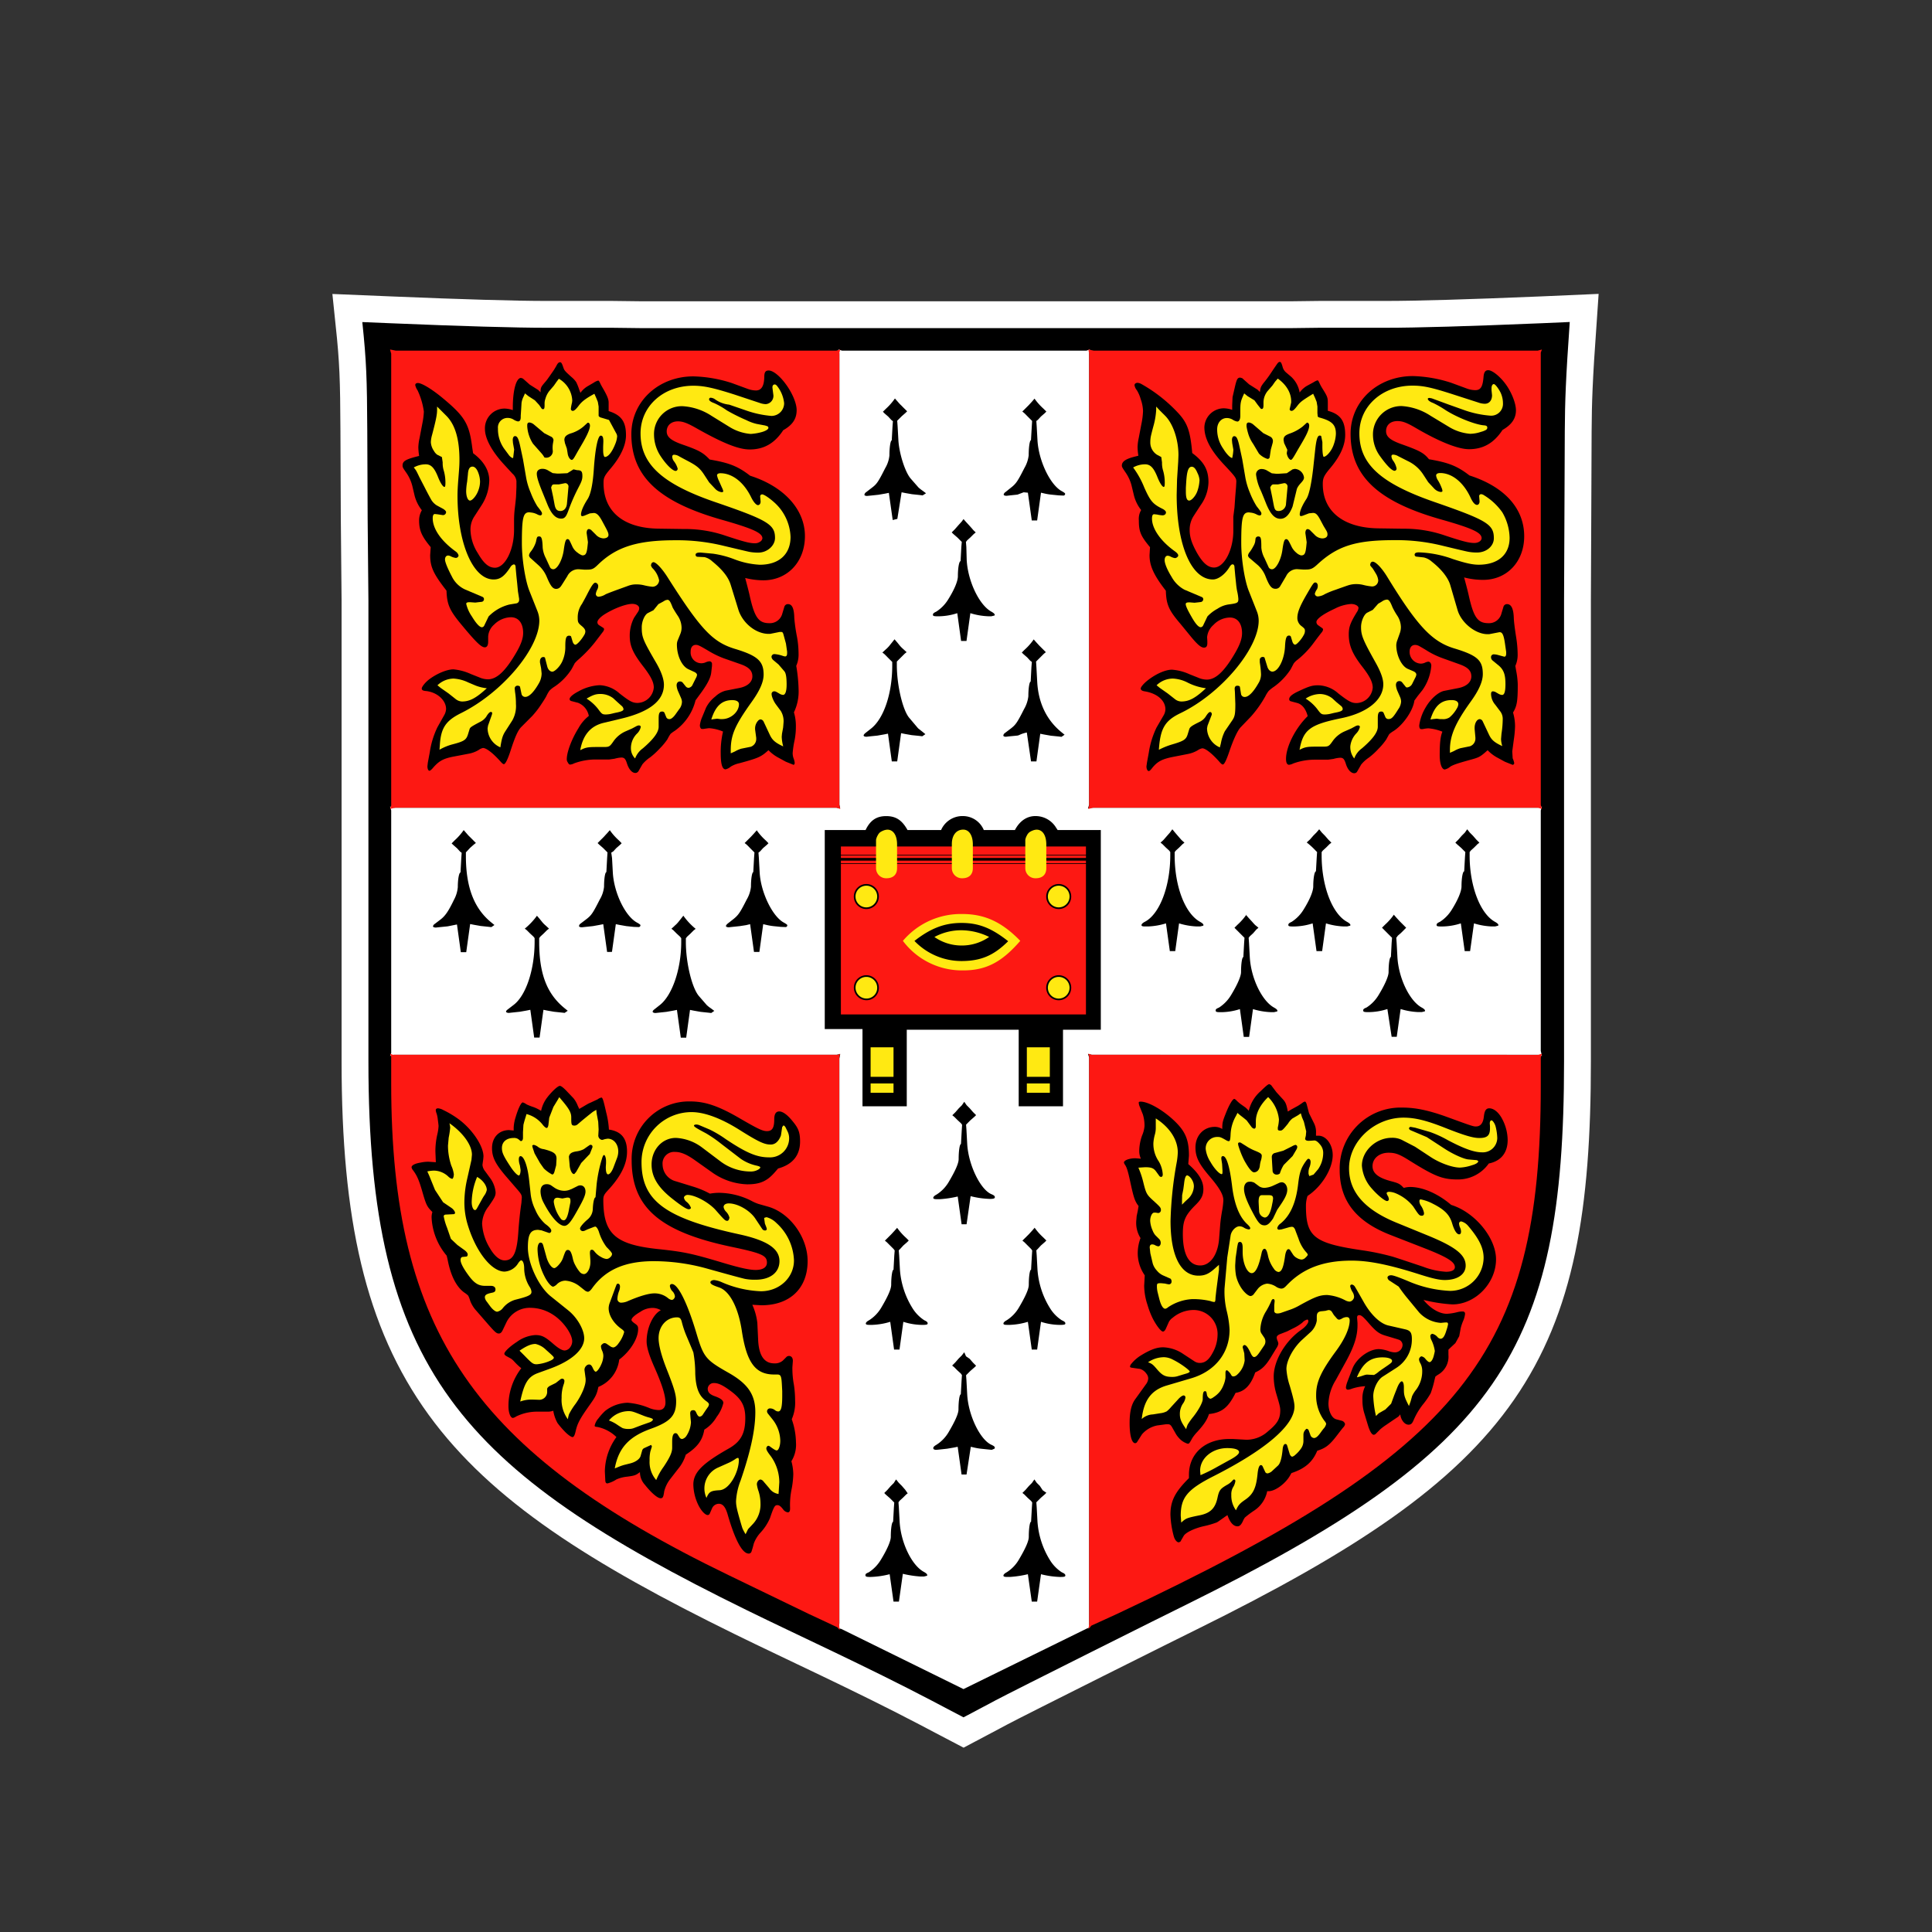 <svg xmlns="http://www.w3.org/2000/svg" viewBox="212 196 576 576">
  <rect x="212" y="196" width="576" height="576" fill="#333333" stroke="none"/>
  <path d="M403.47 293.83h193.17l8.84-.11h19.61c9.4 0 24.87-.45 46.7-1.36L680 292c-1.19 16.94-1.43 23.6-1.48 32.58l-.11 25.95-.11 24.6v137.41c0 86.53-19.58 115.91-112.9 162-4.13 2-51.71 25.78-56.68 28.44l-4.72 2.51-4.74 2.51-4.75-2.49-4.77-2.51c-19.61-10.27-39.53-19.31-55-26.9-85.51-41.93-112.9-71.71-112.9-163.54V375.15l-.23-24.6-.11-25.95c-.08-15.69-.24-20.77-1.48-32.58l8.16.34c21.49.9 37.49 1.36 46.82 1.36h19.5Z" style="stroke:#fff;stroke-width:16px;"/>
  <path d="M403.47 293.83h193.17l8.84-.11h19.61c9.4 0 24.87-.45 46.7-1.36L680 292c-1.19 16.94-1.43 23.6-1.48 32.58l-.11 25.95-.11 24.6v137.41c0 86.53-19.58 115.91-112.9 162-4.13 2-51.71 25.78-56.68 28.44l-4.72 2.51-4.74 2.51-4.75-2.49-4.77-2.51c-19.61-10.27-39.53-19.31-55-26.9-85.51-41.93-112.9-71.71-112.9-163.54V375.15l-.23-24.6-.11-25.95c-.08-15.69-.24-20.77-1.48-32.58l8.16.34c21.49.9 37.49 1.36 46.82 1.36h19.5Z"/>
  <polygon points="499.25 699.58 536.02 681.53 536.94 681.19 536.71 680.39 536.71 511.26 536.37 510.23 537.51 510.46 670.56 510.46 671.71 510.81 671.36 509.31 671.36 437.61 671.71 436.47 670.56 436.81 537.51 436.81 536.37 437.04 536.71 435.89 536.71 301.35 536.94 300.2 535.9 300.54 463.06 300.54 461.92 300.2 462.25 301.35 462.25 435.89 462.5 437.04 461.45 436.81 329.44 436.81 328.29 436.47 328.63 437.61 328.63 510 328.29 510.81 329.44 510.46 461.45 510.46 462.5 510.23 462.25 511.61 462.25 680.04 461.92 681.42 462.83 681.65 499.25 699.58" fill="#fff"/>
  <polyline points="538.09 300.54 536.48 300.2 536.71 301.46 536.71 436.13 536.48 437.17 537.97 436.81 670.45 436.81 671.71 437.16 671.36 436 671.36 301.12 671.71 300.2 670.45 300.54 330.01 300.54 328.29 300.2 328.63 301.46 328.63 436.12 328.29 437.16 329.9 436.81 461.34 436.81 462.5 437.17 462.25 436 462.25 301.12 462.5 300.2 461.34 300.54" fill="#fd1813"/>
  <path d="M461.92 510.47H329.1l-.81-.35.34.92v8c0 73.93 24.68 109.89 100.65 146.6l24 11.61 8.37 3.91.69.81-.12-1.16V511.16l.24-1m74.94.31-.92-.35.23.81v169.46l-.23 1.26.92-1 7.58-3.46c103.15-48.54 126.38-77.46 126.38-157.39v-8.51l.35-1.14-1.15.34" fill="#fd1813"/>
  <path d="m350.24 443.47.8.92c.43.5.74.85.92 1l1 1 .92.93-.58.45-1.14 1-.92 1-.34.35v1.07c0 9.31 2.42 15.65 7.59 19.84l.92.75-.92.63-1-.11-2.18-.23-2-.35-1.14-.23-1.17 8.4h-1.61l-1.15-8.27-1.14.23c-1 .21-1.61.33-1.84.35l-2.3.23-1 .11c-.49 0-.87-.17-.87-.35a1.12 1.12 0 0 1 .53-.74l1.72-1.31c1.42-1.1 2.36-2.47 4-5.87a9.59 9.59 0 0 0 1.15-3.79c0-2.42.38-4.36.8-4.36l.24-4.26.11-1.61-.46-.35-.92-1-1.14-1-.47-.45.92-.93a17.63 17.63 0 0 0 2.65-3m43.56-.05a17.49 17.49 0 0 0 2.64 3c.21.2.52.51.92.93l-.45.45-1.15 1-.92 1-.58.35.23 1.61.23 4.26c.33 6.09 3.71 13.12 7.24 15 .61.33 1 .62 1 .75a.54.54 0 0 1-.52.57l-1.49-.05-2.19-.23-2-.35-1.14-.23-1.15 8.27H393l-1.15-8.27-1.15.23-1.95.35-2.19.23-1 .11h-.16c-.46 0-.77-.15-.77-.37a1 1 0 0 1 .47-.73l1.72-1.31c1.5-1.16 1.91-1.75 4-5.87a9.24 9.24 0 0 0 1.27-3.79c0-2.42.31-4.36.69-4.36l.23-4.26.11-1.61-.34-.35-1-1-1.15-1-.46-.45.92-.93c.55-.53.89-.88 1-1s.48-.54.92-1l.8-.92M372.07 469l.8.93.81 1a7.47 7.47 0 0 0 1 1l1 .93-.59.45-1 1-1 .92-.34.46v1.08c0 9.56 2.28 15.52 7.59 19.83l.92.75-.92.63-1-.11-2.18-.23-2-.35-1.14-.23-1.15 8.27h-1.61l-1.15-8.27-1.14.23-2 .35-2.18.23-1 .11h-.12c-.44 0-.8-.17-.8-.38s.21-.43.58-.71l1.72-1.32c3.66-2.81 6.22-10.52 6.22-18.8v-1.08l-.35-.46-1-.92-1-1-.58-.45a20.59 20.59 0 0 0 3.68-3.92m43.59.06a20.19 20.19 0 0 0 3.67 3.92l-.58.45-1 1-1 .92-.34.46v1.08c0 6.24 1.82 13.74 3.91 16.15l2.3 2.65a8.93 8.93 0 0 0 1.27 1l1 .75-.91.63-1-.11-2.18-.23-2-.35-1.15-.23-1.14 8.27h-1.61l-1.15-8.27-1.15.23-2 .35-2.17.23-1 .11h-.12c-.44 0-.8-.17-.8-.39s.19-.44.52-.7l1.67-1.32c3.61-2.87 6.33-10.57 6.33-18.8v-1.08l-.35-.46-1-.92-1-1-.57-.45c.46-.41.8-.71 1-.93a7.7 7.7 0 0 0 1-1l.8-1Zm21.83-25.53a17.36 17.36 0 0 0 2.63 3c.22.2.52.51.92.93l-.45.45-1.16 1-.91 1-.46.35.12 1.61.23 4.26c.31 5.92 3.81 13.2 7.24 15 .59.33 1 .61 1 .75a.52.52 0 0 1-.45.57l-1.44-.05-2.29-.23a18.14 18.14 0 0 1-2-.35l-1-.23-1.14 8.27h-1.61l-1.15-8.27-1.21.29-1.88.29-2.19.23-1 .11h-.15c-.43 0-.78-.16-.78-.35s.2-.48.53-.75l1.67-1.31c1.52-1.22 2-1.93 4-5.87a9.48 9.48 0 0 0 1.26-3.79c0-2.42.32-4.36.69-4.36l.23-4.26.12-1.61-.35-.35-1-1a17.2 17.2 0 0 0-1-1 6.11 6.11 0 0 0-.58-.45l.93-.93 1-1 .92-1 .81-.92m123.86-.26.82 1 .79.92 1 1.15c.12.15.56.52 1 .92l-.57.45-1 1-1 .91-.35.45v1c0 9.26 3.1 17.34 7.59 19.8.7.39 1 .68 1 1l-.07.14-.92.23h-1a20.58 20.58 0 0 1-5.29-.92l-1.14 8.27h-1.61l-1.15-8.27a20.51 20.51 0 0 1-5.3.92h-1c-.68 0-1-.11-1-.39s.29-.63 1-1c4.41-2.29 7.58-10.56 7.58-19.8v-1l-.34-.45-1-.91-1-1-.57-.45c.47-.4.81-.7 1-.92l1-1.15.81-.92Zm43.78 0 .81 1 .91.92 1 1.15.92.92-.57.45-1 1-1 .91-.34.45v1c0 9.16 3.15 17.39 7.58 19.8.7.39 1 .68 1 1l-.08.14-.92.23h-1a20.65 20.65 0 0 1-5.29-.92l-1.14 8.27h-1.68l-1.15-8.27a18.86 18.86 0 0 1-5.73.93c-1.26 0-1.52-.08-1.52-.46s.27-.6 1-.93a11.36 11.36 0 0 0 3.56-3.67c1.82-2.92 2.86-5.42 2.87-6.89 0-2.49.37-4.49.8-4.49l.24-4.25.1-1.5-.45-.45a21.41 21.41 0 0 0-2.64-2.41l1-.92 1-1.15.92-.92Zm-21.83 25.51.8.92.92 1c.15.14.44.54 1 1.09.2.2.58.44 1 .85l-.58.47-1 1.15-1 .92-.34.46.11 1.49.23 4.25c.35 6.28 3.62 13.07 7.24 15.05.69.38 1 .68 1 1l-.08.14-.92.22h-1a21.06 21.06 0 0 1-5.29-.91l-1.15 8.28h-1.6l-1.15-8.28a18.54 18.54 0 0 1-5.76.92c-1.18 0-1.46-.09-1.46-.51s.27-.55 1-.87a11.42 11.42 0 0 0 3.56-3.68c1.87-3.07 3-5.63 3-6.89 0-2.48.3-4.48.69-4.48l.23-4.25.11-1.49-.46-.46-.92-.92-1.15-1.15-.46-.47.92-.92a17.43 17.43 0 0 0 2.64-3m43.99.07.8.92.92 1 1 1 .92.92-.46.47c-.64.66-1 1-1.15 1.15-.62.53-1 .84-1 .92s-.17.22-.34.46l.11 1.49.23 4.25c.35 6.28 3.61 13.07 7.24 15.05.69.38 1 .68 1 1l-.08.14-.92.22h-1a20.84 20.84 0 0 1-5.28-.91l-1.16 8.28h-1.52l-1.27-8.28a18.43 18.43 0 0 1-5.75.92c-1.18 0-1.46-.09-1.46-.51s.27-.55 1-.87a11.23 11.23 0 0 0 3.57-3.68c1.88-3.07 3-5.63 3-6.89 0-2.48.3-4.48.69-4.48l.22-4.25.12-1.49-.47-.46-.92-.92-1.14-1.15-.46-.47.92-.92a17.43 17.43 0 0 0 2.64-3m21.83-25.42.8 1 .92.92 1 1.15.92.92-.57.45-1 1-1 .91-.34.45v1c0 9.16 3.15 17.39 7.58 19.8.69.39 1 .68 1 1l-.08.14-.92.23h-1a20.44 20.44 0 0 1-5.28-.92l-1.16 8.27h-1.61l-1.15-8.27a18.75 18.75 0 0 1-5.72.93c-1.26 0-1.51-.08-1.51-.46s.26-.6 1-.93a11.46 11.46 0 0 0 3.56-3.67c1.82-2.92 2.86-5.42 2.87-6.89 0-2.49.37-4.49.8-4.49l.23-4.25.11-1.5-.46-.45c-.5-.51-.8-.82-.92-.91l-1.14-1-.46-.45.92-.92 1-1.15.92-.92ZM479.38 561.93a18.14 18.14 0 0 0 2.63 3c.22.2.52.5.92.91l-.45.47-1.15 1-.92 1-.46.46.12 1.49.23 4.25a25 25 0 0 0 3.7 11.43 11.5 11.5 0 0 0 3.57 3.68c.76.34 1 .59 1 .93s-.28.45-1.63.45a18.8 18.8 0 0 1-5.62-.92l-1.15 8.28h-1.61l-1.15-8.28a20.84 20.84 0 0 1-5.28.91h-1c-.67 0-1-.11-1-.39s.29-.63 1-1a11.16 11.16 0 0 0 3.57-3.68c2-3.37 3-5.6 3-6.89 0-2.48.32-4.48.69-4.48l.23-4.25.12-1.49-.35-.46-1-1-1-1-.57-.47.92-.91 1-1 .92-1 .81-.91m40.92-.13a18.43 18.43 0 0 0 2.65 3l.92.91-.46.47-1.15 1-.92 1-.46.46.11 1.49.23 4.25a25 25 0 0 0 3.69 11.43 11.39 11.39 0 0 0 3.56 3.68c.77.34 1.06.59 1.06.93s-.29.45-1.64.45a18.69 18.69 0 0 1-5.62-.92l-1.15 8.28h-1.6l-1.16-8.28a21 21 0 0 1-5.29.91h-1c-.67 0-1-.11-1-.39s.3-.63 1-1a11.14 11.14 0 0 0 3.56-3.68c2-3.37 3-5.6 3-6.89 0-2.48.3-4.48.68-4.48l.24-4.25.1-1.49-.34-.46-1-1-1-1-.58-.47c.4-.41.71-.71.92-.91l1-1 .92-1 .79-.91m-20.97 37.1.52 1.2 1.09.75 1 1.15.92.92-.46.46-1.15 1c-.11.09-.41.4-.92.91-.11.1-.26.25-.46.47l.11 1.48.23 4.26c.34 6.22 3.84 13.49 7.24 15 .79.37 1 .58 1 .9l-.12.25-.8.34-1-.1-2.3-.24a18.42 18.42 0 0 1-1.95-.34l-1-.23-1.27 8.27h-1.48l-1.16-8.27-1.14.23-2 .34-2.19.24-1 .1h-.12c-.51 0-.83-.2-.83-.51s.27-.61.95-1a11.12 11.12 0 0 0 3.57-3.67c2-3.39 3-5.6 3-6.89 0-2.48.31-4.48.69-4.48l.24-4.26.1-1.48-.34-.47-1-.91-1-1-.58-.46.92-.92 1-1.15.93-.92Zm-20.33 37.91.8 1 .92.92 1 1.15.75 1.08-.41.3-1 1-1 .91-.34.46.11 1.5.23 4.25c.35 6.28 3.61 13.07 7.24 15 .69.38 1 .68 1 1l-.07.15-.92.23h-1a31.7 31.7 0 0 1-5.29-.81l-1.17 8.28h-1.61l-1.15-8.16a26.06 26.06 0 0 1-5.76.82c-1.18 0-1.46-.11-1.46-.53s.28-.55 1-.86a11.42 11.42 0 0 0 3.56-3.68c1.88-3.06 3-5.62 3-6.89 0-2.47.31-4.48.69-4.48l.23-4.25.11-1.5-.46-.46c-.5-.51-.81-.81-.92-.91l-1.15-1-.45-.47.92-.91 1-1.15.92-.92Zm41.24 0 .69 1 .92.92.87 1.32 1.09.74-.46.47-1.15 1-.92.91-.46.46.11 1.5.23 4.25a25 25 0 0 0 3.69 11.44 11.5 11.5 0 0 0 3.56 3.68c.77.33 1.06.59 1.06.94s-.29.45-1.54.45a26.07 26.07 0 0 1-5.72-.82l-1.15 8.16h-1.6l-1.16-8.16a31.56 31.56 0 0 1-5.29.81h-1c-.67 0-1-.12-1-.4s.3-.63 1-1a11 11 0 0 0 3.56-3.68c2-3.38 3-5.59 3-6.89 0-2.47.3-4.48.68-4.48l.24-4.25.1-1.5-.34-.46-1-.91-1-1-.58-.47.92-.91 1-1.15.92-.92Zm-20.91-112.59.69 1 .92.92 1 1.15.92.91-.46.46-1.15 1c-.11.09-.41.4-.92.92l-.46.46.11 1.49.23 4.25c.34 6.21 3.91 13.63 7.24 15 .76.32 1 .55 1 .89s-.3.51-1.46.51a26.21 26.21 0 0 1-5.76-.82l-1.21 8.38h-1.48l-1.16-8.28a32.28 32.28 0 0 1-5.29.8h-1c-.67 0-1-.12-1-.39s.29-.64 1-1a11.06 11.06 0 0 0 3.57-3.68c2-3.37 3-5.6 3-6.89 0-2.47.31-4.48.69-4.48l.24-4.25.1-1.49-.34-.46-1-.92-1-1-.58-.46.92-.91 1-1.15.93-.92ZM478.8 314.79c.36.41.62.72.81.92.43.5.74.84.92 1s.49.5 1 1l.92.91-.47.47-1.14 1-1 1-.35.35.12 1.61.23 4.13c.22 4 2 9.57 3.67 11.5l2.3 2.63a10.54 10.54 0 0 0 1.27 1l1 .75-1 .63-1-.12-2.19-.23-1.94-.34-1.15-.23-1.27 7.93-1.38.34-1.15-8.1-1.14.23-2 .34-2.18.23-1.21.12c-.42 0-.76-.16-.76-.36a1.14 1.14 0 0 1 .47-.73l1.73-1.33c1.49-1.12 1.91-1.73 4-5.86a9.27 9.27 0 0 0 1.26-3.78c0-2.48.32-4.49.69-4.49l.23-4.13.12-1.61-.46-.35-.92-1-1.15-1-.45-.47.92-.91a17.74 17.74 0 0 0 2.63-3m41.61-.05a18 18 0 0 0 2.65 3l.92.91-.46.47-1.15 1-.92 1-.46.35.11 1.61.23 4.13c.34 6.09 3.79 13.31 7.24 15.17.61.33 1 .61 1 .75a.52.52 0 0 1-.46.57l-1.44-.06-2.29-.23a15.91 15.91 0 0 1-2-.34l-1-.23-1.15 8.27h-1.6l-1.16-8.27-1.26-.12-1.84.69-2.19.23-1 .12H512c-.42 0-.77-.16-.77-.36a1.16 1.16 0 0 1 .53-.74l1.66-1.33c1.53-1.2 2-1.93 4-5.86a9.79 9.79 0 0 0 1.27-3.78c0-2.48.31-4.49.68-4.49l.24-4.13.1-1.61-.34-.35-1-1c-.52-.53-.86-.88-1-1l-.58-.47.92-.91 1-1 .92-1 .79-.92m-21.17 35.89.81.92.92 1c.55.62.9 1 1 1.14s.5.53.92.93l-.57.46-1 1-1 .91-.35.46.12 1.49.11 3.91c.34 6.27 3.72 13.42 7.36 15.39.69.39 1 .68 1 1l-.07.14-.92.23h-1a20.51 20.51 0 0 1-5.28-.92l-1.15 8.28h-1.61l-1.14-8.28a18.51 18.51 0 0 1-5.74.93c-1.25 0-1.52-.08-1.52-.46s.29-.6 1-.93a11.37 11.37 0 0 0 3.57-3.67c1.82-2.91 2.87-5.42 2.87-6.89 0-2.49.37-4.49.8-4.49l.23-4.25.13-1.49-.47-.46c-.5-.52-.81-.83-.91-.91l-1.15-1-.47-.46.93-.93 1-1.14c.54-.59.84-.94.91-1s.4-.51.69-.92m-20.58 35.86.8.92.81 1a9.68 9.68 0 0 0 1 1l1 .92c-.33.24-.52.41-.58.45l-1 1-1 1-.34.35v1.07c0 6.06 1.8 13.64 3.8 15.82l2.53 3 1.26 1 .92.75-.92.63-1-.12-2.17-.22-2-.35-1.15-.23-1.16 8.41h-1.61l-1.14-8.27-1.15.23-2 .35-2.18.22-1 .12h-.15c-.42 0-.78-.16-.78-.37s.2-.46.53-.74l1.67-1.31c3.82-3 6.33-10.46 6.33-18.81v-1.07l-.35-.35-1-1c-.51-.53-.86-.87-1-1s-.3-.23-.59-.45l1-.92a10 10 0 0 0 1-1l.8-1Zm41.47 0 .81.92.92 1 1 1 .92.92-.57.45-1 1-1 1-.35.35.11 1.76.23 4.25c.34 6.33 2.8 11.44 7.24 15.05l.92.75-.92.63-1-.12-2.18-.22-2-.35-1.15-.23L521 423h-1.61l-1.26-8.62c-2.1.48-2.17.86-2.87.93l-2.3.22-1 .12h-.13c-.41 0-.7-.15-.7-.39a1.1 1.1 0 0 1 .47-.72l1.73-1.31c1.49-1.15 1.93-1.77 4-5.86a9.77 9.77 0 0 0 1.26-3.79c0-2.42.32-4.37.69-4.37l.22-4.25.13-1.61-.47-.35-.91-1-1.15-1-.46-.45c.4-.41.7-.72.92-.92a17.3 17.3 0 0 0 2.63-3m-86.08-18.53.46 1.73c.41 1.55.72 2.77.92 3.67 1.44 6.56 2.67 8.29 5.85 8.29a3.81 3.81 0 0 0 3.8-2.54l.69-2.3a1.1 1.1 0 0 1 1.1-.84c1.24 0 1.82 1.3 1.88 4.17a50.36 50.36 0 0 0 .81 5.63 28.58 28.58 0 0 1 .46 5 8.21 8.21 0 0 1-.69 3.6 47.77 47.77 0 0 1 .7 7 14.4 14.4 0 0 1-1.39 6.86 14.1 14.1 0 0 1 .58 4.33 21.15 21.15 0 0 1-.35 3.83 28.59 28.59 0 0 0-.61 4 4.73 4.73 0 0 0 .26 1.53 5.15 5.15 0 0 1 .35 1.38c0 .32-.16.58-.35.58l-2.29-.92-2.53-1.38a12.08 12.08 0 0 1-2.65-2.06c-2.22 2-2.88 2.31-8.72 3.9a8.15 8.15 0 0 0-2.53 1 3.71 3.71 0 0 1-1.54.81c-1 0-1.45-1.59-1.45-4.87a26.59 26.59 0 0 1 .69-6.4 13.08 13.08 0 0 0-4.11-1c-.17 0-.75.07-1.75.23h-.42c-.35 0-.62-.49-.62-1.1a9 9 0 0 1 .7-2.49l1.14-2.76a9.92 9.92 0 0 1 2.76-3.32 7.19 7.19 0 0 1 3-1.73l4.14-.81c2.46-.48 3.91-1.77 3.91-3.48s-1.1-2.78-3.57-3.64l-4.94-1.73a26.68 26.68 0 0 1-4.48-2.17c-2.74-1.62-3.2-1.84-3.85-1.84-1 0-1.56.73-1.56 2a3.21 3.21 0 0 0 3.21 3.48 3.08 3.08 0 0 0 1.16-.23 3.87 3.87 0 0 1 1.18-.35.76.76 0 0 1 .81.87v.51l-.23 2c-.2 1.67-1.27 3.69-3.68 6.89l-1 1.37a15.71 15.71 0 0 1-6.2 9.09 10.56 10.56 0 0 0-1.25.91 13.45 13.45 0 0 0-.93 1.61 19.11 19.11 0 0 1-2.3 2.76 22.7 22.7 0 0 1-2.87 2.64 10.46 10.46 0 0 0-2.29 2.07l-1.15 2a1.11 1.11 0 0 1-.93.57c-1 0-1.95-1.06-2.53-2.87-.42-1.34-.79-1.73-1.66-1.73a8.85 8.85 0 0 0-2 .35l-1.61.23h-4.14a18.62 18.62 0 0 0-6.32 1.15 3.17 3.17 0 0 1-1.19.37c-.28 0-.45-.16-.75-.72a1.48 1.48 0 0 1-.26-.92c0-2.1 1.49-6.05 3.47-9.19a11.9 11.9 0 0 1 3.1-3.67 5.21 5.21 0 0 0-3.22-3.92l-2.03-.53a.63.63 0 0 1-.48-.57c0-.59.94-1.41 2.65-2.31a14.39 14.39 0 0 1 6.31-1.84 9.45 9.45 0 0 1 5.88 2.42c3.11 2.44 3.95 2.87 5.47 2.87a5 5 0 0 0 4.79-4.6c0-1.57-.84-3.26-3-6.09-3.22-4.14-4.17-6.3-4.17-9.33a11.58 11.58 0 0 1 1.29-5.37l1.15-1.73a2 2 0 0 0 .38-1.1c0-.76-.88-1.31-2.08-1.31-1.82 0-5.29 1.29-8.07 3-1.38.84-2.31 1.84-2.31 2.44a1 1 0 0 0 .47.89l1.27.81a.55.55 0 0 1 .25.47 2.06 2.06 0 0 1-.49.9l-2.29 3a38.67 38.67 0 0 1-4.83 5.05 9.8 9.8 0 0 0-1.15 1.15s-.31.61-.92 1.73a17.74 17.74 0 0 1-5 5.17 8.51 8.51 0 0 0-1.6 1.26 9.88 9.88 0 0 0-.92 1.61c-.3.57-.8 1.37-1.5 2.41a25.92 25.92 0 0 1-2.76 3.57l-3.21 3.22c-1 1-1.86 2.9-3.22 7.11-.82 2.55-1.55 4-2 4-.18 0-.51-.25-.9-.69C359 420.53 357 419 356 419a3.19 3.19 0 0 0-1.28.59 8.94 8.94 0 0 1-3.1 1.14l-4.26.81c-3.2.61-4.47 1.3-6.32 3.45-.44.51-.8.8-1 .8-.35 0-.61-.57-.61-1.34l.12-1.07.58-3.1a25.69 25.69 0 0 1 2.29-7.48l2-3.56a4.13 4.13 0 0 0 .57-1.86c0-2.65-2.74-5.07-6.09-5.37-.84-.08-1.16-.29-1.16-.75s.94-1.74 2.19-2.7c2.31-1.75 5.32-3 7.25-3a15.83 15.83 0 0 1 5.17 1.38l2.52 1a6.69 6.69 0 0 0 2.56.59c2.68 0 5.27-2.43 8.47-7.94 1.44-2.47 2.07-4.27 2.07-5.89 0-2.91-1.38-4.68-3.65-4.68a7.31 7.31 0 0 0-5 2.19 5.14 5.14 0 0 0-1.78 3.55v1.56c0 1.07-.36 1.67-1 1.67-1.08 0-2.66-1.55-7.17-7-3.36-4.08-4.11-5.82-4.25-9.89-3.9-5-4.87-7.07-4.87-10.61l.16-2.37c-2.69-3.24-3.46-5-3.46-8a6 6 0 0 1 .82-3 11.76 11.76 0 0 1-2.19-4.47l-.57-2.42a12.23 12.23 0 0 0-1.84-4.24c-1.05-1.49-1.15-1.69-1.15-2.2 0-1.33.92-1.87 4.94-2.86a19.61 19.61 0 0 1-.24-2.55 14.43 14.43 0 0 1 .36-2.74l.81-4.25a23.12 23.12 0 0 0 .48-3.68 21.83 21.83 0 0 0-1.87-6.32 4.53 4.53 0 0 1-.7-1.57c0-.4.29-.63.8-.63 1.14 0 4.15 1.82 7.26 4.39 6.59 5.46 7.95 7.65 8.85 14.25.06.51.18 1.28.34 2.3 3.16 2.33 4.82 5.13 4.82 8.14a14.23 14.23 0 0 1-2.3 7.37l-2.3 3.56a7.05 7.05 0 0 0-1 3.8 13.44 13.44 0 0 0 2.17 6.89c1.77 3.08 3.26 4.37 5.12 4.37 3 0 5.7-5.28 5.7-11.28v-2.87a29.85 29.85 0 0 1 .25-3.78c.21-1.79.32-2.9.34-3.33l.12-2.77v-1.81a3.48 3.48 0 0 0-1.19-2.21l-2.52-2.74c-3.67-4-5.68-7.74-5.68-10.55a5.87 5.87 0 0 1 5.88-6.11 8.52 8.52 0 0 1 2.43.45v-.79c0-5.06 1-8.8 2.44-8.8l.54.17 2.08 1.84 2.53 1.6.69.69c0-1.42.06-1.57 1.49-3.21.35-.4.87-1.14 1.6-2.19.59-.84 1-1.42 1.15-1.72a10.51 10.51 0 0 0 .58-1c.31-.58.61-.85 1-.85s.57.42 1 1.67c.27.78.46 1 2.41 2.75a7.31 7.31 0 0 1 1.38 1.49 16.18 16.18 0 0 1 .92 2.3l.35.91a7.05 7.05 0 0 1 2.3-2.06l1.71-1a4 4 0 0 1 1.29-.6c.14 0 .36.28.55.71s.5 1 .93 1.73c1.22 2.13 1.63 3.15 1.63 4.15v2.51c3.76 1.18 5.17 3.14 5.17 7.19 0 2.94-1.53 6.29-4.48 9.81-2 2.36-2.21 2.82-2.21 4.47 0 8.5 5.92 13.42 16.34 13.58l7.7.11a37 37 0 0 1 12.52 2.06c5.46 1.79 7 2.19 8.63 2.19a2.6 2.6 0 0 0 1.48-.47 1.37 1.37 0 0 0 .69-1c0-1.62-2.83-2.9-12.07-5.53-18.94-5.37-27-13-27-25.55 0-9.7 8.07-17.21 18.49-17.21a40.22 40.22 0 0 1 11.49 2l4.71 1.73a7.36 7.36 0 0 0 2.47.47c1.6 0 2.42-1.33 2.47-4 0-1.45.36-1.95 1.31-1.95 1.33 0 3.38 1.66 5.24 4.25s3.1 5.57 3.1 7.55c0 2.61-1.21 4.43-4 6-2.57 3.92-5.75 5.74-10 5.74-3.33 0-8-1.88-15.84-6.31-2.73-1.56-4.1-2.07-5.54-2.07-2 0-3.36 1.18-3.36 3 0 1.64 1.29 2.72 4.65 3.9 5 1.73 6.18 2.41 8.16 4.48 5.85 1 8.4 2 12.06 4.83 10.09 3.2 16.34 10.06 16.34 18 0 7.66-5.19 13.18-12.4 13.18a22.67 22.67 0 0 1-5.43-.7m214.35-.21.46 1.73c.42 1.55.72 2.77.92 3.67 1.46 6.56 2.67 8.29 5.87 8.29a3.8 3.8 0 0 0 3.78-2.54l.69-2.3a1.1 1.1 0 0 1 1.1-.84c1.25 0 1.92 1.38 2 4.17q.06 1.59.69 5.63a34 34 0 0 1 .46 5.32 7.94 7.94 0 0 1-.69 3.3l.23 1.38a24 24 0 0 1 .49 4.21c0 4.93-.24 6.39-1.41 8.31a14.42 14.42 0 0 1 .6 4.13 32.7 32.7 0 0 1-.37 4l-.46 3.44.12 2.07a6.79 6.79 0 0 1 .46 1.38.53.53 0 0 1-.46.58l-2.3-.92-2.53-1.38a11.63 11.63 0 0 1-2.63-2.06c-2.23 2-2.54 2.14-5.18 2.86-3.82 1.05-5.22 1.54-6 2.07a3.86 3.86 0 0 1-1.59.81c-.9 0-1.52-1.73-1.52-4.27 0-3.67.22-5.57.8-7a14.42 14.42 0 0 0-4.17-1 9.12 9.12 0 0 0-1.68.23h-.52c-.33 0-.53-.41-.53-1.09a13.93 13.93 0 0 1 1.85-5.27c1.44-2.57 3.82-4.7 5.63-5.05l4.14-.81c2.46-.48 3.91-1.77 3.91-3.49s-1.07-2.74-3.56-3.63l-4.83-1.73a24.83 24.83 0 0 1-4.6-2.17 51.9 51.9 0 0 0-2.53-1.5 2.57 2.57 0 0 0-1.24-.35c-1 0-1.64.74-1.64 2a3.47 3.47 0 0 0 3.33 3.57 3 3 0 0 0 1.16-.24 3.56 3.56 0 0 1 1.06-.35c.52 0 .91.51.91 1.23a14.56 14.56 0 0 1-2.66 7.28l-1.38 1.72-1 1.37c-.4 3-3.29 7.21-6.22 9.09a7.91 7.91 0 0 0-1.26.91c-.09.11-.39.66-.91 1.61a19.87 19.87 0 0 1-2.3 2.76 21.46 21.46 0 0 1-2.88 2.64 10.46 10.46 0 0 0-2.29 2.07l-1.15 2a1 1 0 0 1-.9.59c-1 0-2-1.07-2.55-2.89-.43-1.34-.79-1.73-1.66-1.73a8.93 8.93 0 0 0-2 .35l-1.62.23h-4a18.77 18.77 0 0 0-6.43 1.15 3.2 3.2 0 0 1-1.2.37c-.58 0-.9-.6-.9-1.76 0-3.64 2.8-9.18 6.46-12.74-.54-2.12-1.65-3.52-3.11-3.92-1.29-.34-2-.53-2.06-.56a.66.66 0 0 1-.35-.56c0-.74.82-1.46 2.64-2.32 3.26-1.54 4.22-1.84 6-1.84a9.29 9.29 0 0 1 6 2.42c3.12 2.43 4 2.88 5.47 2.88a5 5 0 0 0 4.8-4.59c0-1.6-.87-3.36-3-6.11-3.06-3.91-4.14-6.46-4.14-9.77 0-2.22.45-3.43 2.42-6.66a2.72 2.72 0 0 0 .48-1.21c0-.64-1-1.2-2.2-1.2a12.36 12.36 0 0 0-4.83 1.38c-3.46 1.59-5.52 3.06-5.52 4a1.23 1.23 0 0 0 .58 1l1.15.81a.56.56 0 0 1 .25.48 1.82 1.82 0 0 1-.48.89c-.22.27-1 1.26-2.29 3a26.37 26.37 0 0 1-4.82 5.05 5 5 0 0 0-1.17 1.15l-.91 1.73a19.29 19.29 0 0 1-4.94 5.17 12.69 12.69 0 0 0-1.6 1.26 9 9 0 0 0-1 1.61 34 34 0 0 1-4.26 6l-3.09 3.22c-.89.92-2.14 3.57-3.34 7.11-.94 2.78-1.55 4-2 4-.19 0-.52-.25-.9-.69-2.23-2.55-4.23-4.14-5.21-4.14a3.4 3.4 0 0 0-1.34.58 9.44 9.44 0 0 1-3.1 1.14l-4.14.81c-3.46.67-4.84 1.42-6.44 3.45-.39.51-.72.8-.91.8-.4 0-.71-.59-.71-1.4l.14-1c0-.11.21-1.15.56-3.1a26.13 26.13 0 0 1 2.31-7.48l2.07-3.56a3.83 3.83 0 0 0 .57-1.85c0-2.65-2.47-4.79-6.2-5.38-.77-.12-1.16-.41-1.16-.84s.9-1.55 2.31-2.61c2.43-1.85 5.12-3 7-3a15.12 15.12 0 0 1 5.27 1.37l2.52 1a6.66 6.66 0 0 0 2.57.59c2.68 0 5.26-2.43 8.47-7.94 1.44-2.48 2.07-4.27 2.07-5.91 0-2.91-1.36-4.66-3.62-4.66a6.84 6.84 0 0 0-4.89 2.19 5.54 5.54 0 0 0-1.91 3.65l.07 1.17v.61c0 .93-.31 1.35-1 1.35-.86 0-1.88-.84-3.86-3.23l-3.15-3.85c-3.49-4.08-4.22-5.73-4.36-9.89-3.91-5-4.86-7.73-4.86-10.61l.14-2.37c-2.79-3.35-3.33-4.65-3.33-8a5.24 5.24 0 0 1 .69-3.07 11.56 11.56 0 0 1-2.18-4.47l-.58-2.42a12.12 12.12 0 0 0-1.84-4.24c-1-1.48-1.15-1.7-1.15-2.13 0-1.21 1.15-2 4-2.7l.92-.23a19.61 19.61 0 0 1-.24-2.55 14.18 14.18 0 0 1 .35-2.74l.81-4.25a22.6 22.6 0 0 0 .47-3.77 11.61 11.61 0 0 0-.7-3.58 10.26 10.26 0 0 0-1.15-2.65 3.08 3.08 0 0 1-.69-1.5c0-.4.39-.7.91-.7a2.85 2.85 0 0 1 1.16.37 45.23 45.23 0 0 1 11.14 8.84c2.61 2.9 3.43 5.3 4 11.73 3.52 2.62 4.84 5 4.84 8.71a12.16 12.16 0 0 1-2.31 6.8c-1.4 2.15-2.17 3.34-2.3 3.56a7.65 7.65 0 0 0-1 3.89c0 2.08.63 4 2.19 6.8 1.72 3 3.26 4.37 5.09 4.37 3 0 5.74-5.22 5.74-10.95v-4.23l.35-2.75.23-3.33.23-2.77.08-1.53c0-1.13-.23-1.46-3.77-5.23-3.9-4.2-5.75-7.71-5.75-11a5.83 5.83 0 0 1 5.86-5.68 8.58 8.58 0 0 1 2.43.45v-1.38l.11-2.41.69-3c.55-2.38.8-2.81 1.62-2.81l.57.17 2.06 1.84 2.53 1.6.69.69c.16-1.43.29-1.71 1.5-3.21.59-.75 1.13-1.48 1.6-2.19l1.15-1.72.69-1c.46-.68.66-.86 1-.86s.52.4.88 1.68a3.21 3.21 0 0 0 1 1.48l1.5 1.27a8.23 8.23 0 0 1 2.52 4.7 6.85 6.85 0 0 1 2.3-2.06l1.84-1a4.79 4.79 0 0 1 1.21-.59c.12 0 .32.28.51.7a14.33 14.33 0 0 0 .92 1.73c1.49 2.38 1.62 2.71 1.62 4.32v2.34c3.73 1 5.18 3 5.18 7.16 0 3.09-1.41 6.27-4.38 9.84-2 2.37-2.3 3.1-2.3 4.87 0 8.11 6.11 13 16.44 13.18l7.58.11a37 37 0 0 1 12.52 2.06c5.32 1.75 7.06 2.19 8.67 2.19 1.17 0 2.14-.66 2.14-1.43 0-1.67-2.79-2.95-12.06-5.58-18.93-5.35-27-13-27-25.54 0-9.71 8.1-17.21 18.59-17.21a40.25 40.25 0 0 1 11.4 2l4.7 1.73a7.42 7.42 0 0 0 2.48.47c1.62 0 2.23-1 2.47-4 .11-1.35.54-1.95 1.4-1.95 1.21 0 3.56 1.89 5.26 4.25s3 5.62 3 7.71c0 2.44-1.28 4.3-4 5.85-2.58 3.92-5.75 5.74-10 5.74-3.27 0-8.82-2.21-15.83-6.31-2.75-1.62-4-2.07-5.5-2.07-2.07 0-3.39 1.16-3.39 3 0 1.65 1.22 2.69 4.63 3.9 5.44 1.94 6.61 2.58 8.16 4.48 5.86 1 8.4 2 12.07 4.83 10.48 3.36 16.32 9.84 16.32 18.13 0 7.55-5.13 13-12.24 13a22.46 22.46 0 0 1-5.58-.7M436.29 585a18 18 0 0 1 1.5 5.41l.23 4.82q.25 7.25 4.82 7.24a3.59 3.59 0 0 0 2.53-.81l1.27-1.26.5-.15c.8 0 1.24.53 1.24 1.5l-.14 1.87a26.47 26.47 0 0 0 .46 5.28 31.93 31.93 0 0 1 .35 4.64 12.28 12.28 0 0 1-1 5.59 21.73 21.73 0 0 1 1.26 6.93 9.34 9.34 0 0 1-1.37 5.59 15.3 15.3 0 0 1 .57 3.9A27.38 27.38 0 0 1 448 640a22.85 22.85 0 0 0-.45 5.51v.3c0 .72-.23 1.08-.67 1.08a2.09 2.09 0 0 1-1.42-.92c-.7-.9-1.15-1.23-1.68-1.23-.8 0-1.05.42-2.23 3.88a15.19 15.19 0 0 1-2.75 4.24 9.84 9.84 0 0 0-2.07 3.34 30.2 30.2 0 0 1-.69 2.41.9.9 0 0 1-.69.57h-.14c-1.89 0-4.07-4-6.29-11.73-.63-2.15-1.43-3.12-2.6-3.12a2.24 2.24 0 0 0-2 1.29l-.7 1.6a.7.7 0 0 1-.6.47c-.92 0-2.32-1.67-3.19-3.8a14.61 14.61 0 0 1-1.12-5.28c0-3.6 2.65-6.29 10.66-10.81 3.48-2 4.83-4.45 4.83-9 0-3.57-1.07-5.61-4.14-7.93-2.43-1.83-3.84-2.53-5.12-2.53A1.79 1.79 0 0 0 423 610c0 1.08.62 1.74 2.12 2.27 1.77.62 2.54 1.25 2.54 2a11 11 0 0 1-2 4.16 10.75 10.75 0 0 1-3.68 3.8c-.54 3.15-2 5.18-5.52 7.46a12 12 0 0 1-2.3 4.25l-2.4 3.1a9.73 9.73 0 0 0-1.73 3.57c-.25 1.75-.42 2.07-1.09 2.07-.91 0-2.78-1.62-4.66-4a5.61 5.61 0 0 1-1.49-3.79c-1.2.93-1.57 1.07-3.91 1.37a10.32 10.32 0 0 0-3.1.81 8.86 8.86 0 0 1-2.66 1.19c-.47 0-.64-.26-.67-1.08l-.12-2.52a17.88 17.88 0 0 1 3.45-10.22 11.33 11.33 0 0 0-5.63-3c-.68-.06-.86-.15-.86-.4a4.59 4.59 0 0 1 1.09-2.12 17 17 0 0 1 2.07-2.3 11.4 11.4 0 0 1 6.66-2.41 20.78 20.78 0 0 1 6.55 1.61 8 8 0 0 0 2.74.57c1.27 0 2-.81 2-2.27 0-2.08-1-5.35-3.34-10.6-1.57-3.56-2.28-5.93-2.28-7.59 0-4 1.88-8.11 4.23-9.3a4.74 4.74 0 0 0-2.57-.69 6.45 6.45 0 0 0-3.51 1.15c-1.72 1-2.66 1.87-2.66 2.45 0 .23.35.59.93 1 .9.63 1.05.87 1.05 1.7 0 2.84-2.36 6.63-5.64 9.1a10.09 10.09 0 0 1-6.21 8.15c-.47 2.19-.78 2.84-2.53 5.29-3 4.23-3.71 5.55-4.25 7.93-.28 1.23-.56 1.74-.94 1.74s-1.51-.76-2.62-2a23.59 23.59 0 0 1-1.84-2.18 11.25 11.25 0 0 1-1.27-3.68 4.58 4.58 0 0 1-1.63.28h-2.83a14.23 14.23 0 0 0-6.56 1.41 2.85 2.85 0 0 1-1 .46c-.75 0-1.34-1.56-1.34-3.49a18.38 18.38 0 0 1 3.83-11.33 19.4 19.4 0 0 1-2.18-2.07 5 5 0 0 0-.92-.81l-1.27-.69c-.43-.23-.69-.52-.69-.75 0-.61 1.68-2.2 3.68-3.49a10.44 10.44 0 0 1 5.56-2.08c1.89 0 2.89.49 5.25 2.54 1.62 1.42 2.73 2.06 3.53 2.06a2.21 2.21 0 0 0 1.64-1 3 3 0 0 0 .58-1.71c0-2.2-2.63-5.91-5.53-7.83a12.51 12.51 0 0 0-6.85-2.18 7.74 7.74 0 0 0-7.12 4.09l-1.26 2.63c-.3.63-.67.94-1.1.94-.73 0-1.12-.33-3.73-3.34l-3-3.45a9.14 9.14 0 0 1-1.84-3 9.19 9.19 0 0 0-.57-1.49 7.23 7.23 0 0 0-1.16-.92c-2.29-1.63-4-4.86-4.93-9.54-.07-.34-.18-.84-.35-1.49a18.91 18.91 0 0 1-4.49-11.43 5.37 5.37 0 0 1 .24-1.56c-1.63-1.65-1.83-2-3.1-6.43-.92-3.14-1.51-4.47-2.65-6a1.93 1.93 0 0 1-.46-.89c0-.62 1-1.14 2.65-1.41a11.67 11.67 0 0 1 2.31-.27l2.28.15-.13-3.14a22.07 22.07 0 0 1 .59-5.24 13.37 13.37 0 0 0 .35-2.41c0-.2-.08-.85-.23-2a9.15 9.15 0 0 0-.35-1.72 3.29 3.29 0 0 1-.25-1c0-.37.25-.56.7-.56a4 4 0 0 1 1.51.5 28.51 28.51 0 0 1 4.93 3c4 3.09 7.08 7.87 7.08 10.83l-.07.89c-.15 1-.23 1.59-.23 1.69a3.52 3.52 0 0 0 .81 1.87l1.26 1.73a8.65 8.65 0 0 1 1.85 4.5c0 1.08-.23 1.55-2.08 4.23a8.73 8.73 0 0 0-1.95 5.14 15.56 15.56 0 0 0 2.3 7.27c1.36 2.38 2.92 3.69 4.42 3.69 2.57 0 3.67-2.27 4.08-8.41.22-3.19.52-6.06.92-8.73l.12-1.57c0-.72-.21-1.13-1.15-2.22l-3.45-4c-3.29-3.83-4.28-5.82-4.28-8.57 0-3.16 2.08-5.35 5.08-5.35l1.38.13v-.91a11.79 11.79 0 0 1 .59-3.1c.72-2.48 1.63-4.37 2.11-4.37a3.38 3.38 0 0 1 1.11.57 17.59 17.59 0 0 0 2.06.81 11.93 11.93 0 0 1 2.3 1.14 10 10 0 0 1 1.83-4c1.49-1.91 3.18-3.45 3.77-3.45.36 0 1 .5 1.87 1.39l2.18 2.29a8 8 0 0 1 1.26 2.19l.46 1 1.38-.8c.9-.54 1.52-.9 1.84-1 1.4-.65 2.13-1 2.18-1a3.3 3.3 0 0 1 1.19-.59c.38 0 .6.68 1.46 4.49a25.84 25.84 0 0 1 .8 5.06c3.67.52 5.4 2.61 5.4 6.56 0 3.7-1.82 7.38-5.74 11.59-1.07 1.15-1.33 1.69-1.33 2.76 0 10.15 3.53 13.35 16.26 14.71 7.83.82 10.15 1.32 19.53 4.13 4.95 1.48 7.78 2.1 9.61 2.1 2.17 0 3.38-.79 3.38-2.19 0-2.13-1.53-2.81-10.69-4.73-21.28-4.49-29.64-11.77-29.64-25.79a17.09 17.09 0 0 1 17.48-17.53c4.4 0 8.35 1.33 14.58 4.94 5.77 3.35 7 3.91 8.29 3.91 1.56 0 2.16-1 2.16-3.48 0-1.61.49-2.39 1.5-2.39s2.31.95 3.56 2.42c1.91 2.25 2.64 3.4 2.64 6.53 0 4.14-2.21 6.87-6.55 8.06l-1 1.15c-2.34 2.66-4.42 3.57-8.2 3.57a19.13 19.13 0 0 1-10.17-3.34l-5.52-3.91c-2.38-1.68-4.12-2.41-5.79-2.41a3.46 3.46 0 0 0-3.76 3.77 5.24 5.24 0 0 0 4 5l5.18 1.6a26.53 26.53 0 0 1 4.93 2.07 16.24 16.24 0 0 1 2.57-.25A21.82 21.82 0 0 1 436 554a13.18 13.18 0 0 0 2.07.92l2.86.81c6.53 1.82 11.85 9.13 11.85 16.24 0 8.13-5.27 13.18-13.77 13.18Zm199.92-1.7c2 2.65 4.81 4.39 7.13 4.39a15.5 15.5 0 0 0 3.1-.48A6.31 6.31 0 0 1 648 587c.56 0 .79.22.79.74a7.35 7.35 0 0 1-.6 2.14 14 14 0 0 0-.69 2.06l-.45 2.42-1.15 2.07-1.61 1.5-.46.46v1.55a6.18 6.18 0 0 1-3.1 5.91 9.51 9.51 0 0 0-.8.58l-.23.92a30.62 30.62 0 0 1-1.15 4 23.09 23.09 0 0 1-2.19 3.21 20.63 20.63 0 0 0-2.86 4.72c-.47 1.15-.84 1.47-1.58 1.47-1.15 0-2.26-1.41-2.45-3.08a5.34 5.34 0 0 1-.58.69l-1.38.92-2.17 1.48a17 17 0 0 0-1.84 1.38l-1.27 1.27a1 1 0 0 1-.66.35c-.58 0-1.18-1-1.75-2.88l-1.15-3.79a12.88 12.88 0 0 1-.47-3.71 8.09 8.09 0 0 1 .81-4.1 14.91 14.91 0 0 0-4.13.8 3.52 3.52 0 0 1-1 .24c-.38 0-.61-.27-.61-.72a7.61 7.61 0 0 1 .46-1.71l1.49-3.89c1.16-3 4.9-5.78 7.87-5.78a9.79 9.79 0 0 1 2.94.61 6.29 6.29 0 0 0 1.73.36 2.3 2.3 0 0 0 2.4-2.21 1.75 1.75 0 0 0-.92-1.49c-.19-.09-1.57-.51-4.13-1.27-1.93-.56-2.89-1.27-5.07-3.78-1.57-1.82-2.18-2.34-2.76-2.34s-.68.29-.68.81l.12 1.53v.7c0 3.19-1 6.24-3.26 10.44l-3.21 5.85a14.25 14.25 0 0 0-2.19 7c0 2.31 1 4.37 2.3 4.71l1.73.46a1.11 1.11 0 0 1 .56.35 1.1 1.1 0 0 1 .36.66 2 2 0 0 1-.58 1c-.21.24-.89 1.12-2.07 2.65-2 2.59-3.23 3.52-5.64 4.26-1.38 3.36-3.64 5.32-7.69 6.66l-.46.8c-1.38 2.4-4.41 4.6-6.34 4.6h-.43a9 9 0 0 1-4 5.85 28.72 28.72 0 0 0-2.65 2 4.8 4.8 0 0 0-.56 1c-.52 1.14-1 1.62-1.64 1.62-1.23 0-2.25-1.14-3-3.34-.45.3-.8.53-1 .69-1.31.91-2 1.42-2.19 1.49a27.3 27.3 0 0 1-4 1.15c-2.81.67-5.26 1.86-5.86 2.87l-1 1.73-.47.19c-.56 0-1.21-.78-1.48-1.8a28 28 0 0 1-1-6.45c0-4.09 1.35-6.74 5.52-10.9v-1c0-6.34 4.85-10.66 12-10.66h1.14l3.91.22h.37a9.54 9.54 0 0 0 6.18-2.54c2.8-2.3 3.62-3.71 3.62-6.29 0-.8-.23-1.74-1.1-4.62a18.65 18.65 0 0 1-.85-5.41c0-4.73 3.49-10.63 8.2-13.9 1.22-.84 2.13-1.94 2.13-2.59 0-.27-.14-.49-.31-.49a2.91 2.91 0 0 0-1.47.91 13.32 13.32 0 0 1-2.76 1.72l-1.83.92-2.07.8c-.63.25-1 .6-1 1a2.75 2.75 0 0 0 .26 1 2.73 2.73 0 0 1 .23.84 3.22 3.22 0 0 1-.58 1.35l-1.6 2.63c-1.58 2.6-2.71 3.69-4.72 4.61-1.28 3.77-3.14 5.7-5.85 6.08-2.17 4.37-4.08 5.9-7.93 6.32-.53 1.68-1.45 3.09-3.45 5.28a13.11 13.11 0 0 0-1.49 1.84c-.89 1.63-1 1.73-1.39 1.73a5.59 5.59 0 0 1-2.64-1.73 6.65 6.65 0 0 1-1-1.38l-1.05-1.84c-.32-.58-.67-.85-1.1-.85h-.73l-2.53.34a8 8 0 0 0-4.59 2.65l-1.47 2.31a.72.72 0 0 1-.56.34c-1 0-1.66-2.27-1.66-6 0-3.3.51-5.49 1.64-7.07l3.22-4.48a3.2 3.2 0 0 0 .69-1.74 2.3 2.3 0 0 0-.57-1.47 3.61 3.61 0 0 0-1.84-1.38l-2.42-.35c-.43-.06-.6-.16-.6-.36a1.48 1.48 0 0 1 .37-.79 11.28 11.28 0 0 1 2.88-2.53c2.83-1.73 4.71-2.42 6.63-2.42a11.26 11.26 0 0 1 6 2l3.34 2.19a2.91 2.91 0 0 0 1.6.47c1.53 0 2.71-.92 3.8-3A11.12 11.12 0 0 0 575 594a7.15 7.15 0 0 0-7.37-7.44 9.74 9.74 0 0 0-6 2.3 3.63 3.63 0 0 0-1.15 1.26l-.92 2.07c-.23.49-.55.8-.83.8-.58 0-1.88-1.66-3-3.79a24.91 24.91 0 0 1-1.61-4.14 18.71 18.71 0 0 1-1-5.73l.17-3.11a11.57 11.57 0 0 1-2.08-7.11 13.18 13.18 0 0 1 .82-4 8.48 8.48 0 0 1-1.27-5.12l.12-1.43.34-1.61.23-1.38c-1.11-1.45-1.44-2.4-2.53-7.46-.61-2.85-1-4.09-1.5-4.83a1.73 1.73 0 0 1-.33-.68c0-.68 1.6-1.28 3.43-1.28l1.62.13a5.51 5.51 0 0 1-.49-2.33 14.18 14.18 0 0 1 .84-4.57 8.86 8.86 0 0 0 .73-2.81 11.14 11.14 0 0 0-.5-3.51l-.92-2.29a3.2 3.2 0 0 1-.3-1.19c0-.23.15-.31.58-.31 2.26 0 6.55 2.43 9.94 5.63s4.45 5.73 4.45 10.47l-.2 2.51c3.13 2.74 4.5 5 4.5 7.48 0 1.79-.58 3-2.32 4.7-3.1 3.09-3.8 4.68-3.8 8.65 0 6.1 1.82 9.4 5.19 9.4 3 0 5.25-3.22 5.62-7.94l.34-4.36c.1-1.13.29-2.52.58-4.14a22 22 0 0 0 .35-3c0-1.56-1-3.49-4-7-3.23-3.78-4.32-5.8-4.32-8.75 0-3.54 2.44-6.13 5.76-6.13a4.09 4.09 0 0 1 2.23.64c0-2 .13-2.37 1.26-5.18.91-2.21 1.86-3.79 2.31-3.79.15 0 .39.17.69.47a10.61 10.61 0 0 0 1.49 1.26l1.15.81a8.84 8.84 0 0 1 1 1 11.18 11.18 0 0 1 3.56-5.87c1.61-1.57 2.21-2.06 2.53-2.06a1.19 1.19 0 0 1 .8.58l1.38 1.83 2 2.19c.74.82 1 1.54 1.38 3.55l1.15-.68 1.83-1c.34-.2.8-.5 1.38-.92a1.67 1.67 0 0 1 .73-.37c.19 0 .41.35.54.83l.69 2.64 1.49 3a5.84 5.84 0 0 1 .59 3v.71h.77c2.27 0 4.21 2.67 4.21 5.76 0 4.09-3.25 9.39-7.5 12.19a9 9 0 0 0-.48 3c0 9.14 2.39 11.07 16.45 13.16a73.77 73.77 0 0 1 9.41 1.95q.68.19 9.08 3a22.76 22.76 0 0 0 6.81 1.5c1.71 0 2.65-.49 2.65-1.39 0-1.56-2.29-3-9.34-5.74l-10-3.9c-10.16-4-15-10.18-15-19.32a18.17 18.17 0 0 1 18.63-18.6c4 0 7.94.82 13.57 2.87 7.25 2.65 7.63 2.76 8.41 2.76 1.4 0 2.17-1 2.38-3 .19-1.7.65-2.41 1.6-2.41 1.42 0 2.95 1.31 4 3.45a13.68 13.68 0 0 1 1.49 6c0 3.8-2 6.28-5.63 7a11.18 11.18 0 0 1-9.25 4.76c-4.58 0-6.84-.91-14.64-5.79-2.8-1.75-4-2.18-6-2.18-2.75 0-4.77 1.69-4.77 4 0 2.1 1.7 3.48 5.52 4.49 2.27.6 2.61.77 3.79 2a7.71 7.71 0 0 1 1.91-.28c3.73 0 8.33 2 12.22 5.34 7.09 2.19 13.38 9.83 13.38 16.23 0 7.1-6.14 13.44-13 13.44a45.82 45.82 0 0 1-8.88-1.41"/>
  <path d="M445.48 418.43a12.5 12.5 0 0 1-.42-2.78l.08-.9.34-1.84.12-1.48a5.82 5.82 0 0 0-.81-3.46l-1.37-1.84a8 8 0 0 1-1.16-2.18 3.2 3.2 0 0 1-.22-1 .77.77 0 0 1 .82-.84c.32 0 .44.06 1.48.67a2.38 2.38 0 0 0 1.12.39c.68 0 1.06-1.11 1.06-3.06 0-2.22-.21-3.44-.69-4l-1.72-2-1.5-1.26a1.53 1.53 0 0 1-.6-1 .85.85 0 0 1 .94-.84 10 10 0 0 1 2.53.57l.53.13c.46 0 .66-.28.66-1v-.42l-.35-2.42-.69-2.53c-.22-.82-.34-.94-.86-.94h-.29l-2.88.58h-.45c-3.76 0-7.73-3.18-9-7.17l-2.3-7.46c-.71-2.31-2.43-4.49-5.51-7a5.16 5.16 0 0 0-2.3-1.25L420 362c-.38 0-.62-.27-.62-.58 0-.48.44-.69 1.43-.69l3.8.35a28.93 28.93 0 0 1 6.2 1.61 24.53 24.53 0 0 0 7.7 1.68c5.75 0 9.18-3.11 9.18-8.3a14.5 14.5 0 0 0-4.69-10.14c-1.61-1.46-3.22-2.54-3.78-2.54a.6.6 0 0 0-.59.61l.13 1.47v.13c0 .58-.35 1-.79 1s-1.24-.76-2-2.3c-2.18-4.51-5.62-7.21-9.2-7.21-.6 0-1 .25-1 .62a6.55 6.55 0 0 0 .57 1.65l.92 2.06a4 4 0 0 1 .38 1.06c0 .14-.22.26-.49.26a3.27 3.27 0 0 1-2-1.09l-1.72-1.83-1.5-2.3c-1.2-1.84-2.17-2.66-4.71-4-1.43-.75-2.35-1.25-2.76-1.48a2.9 2.9 0 0 0-1.43-.46.53.53 0 0 0-.61.59 2.4 2.4 0 0 0 .43 1.25 6.35 6.35 0 0 1 1.19 2.3.65.65 0 0 1-.59.68c-.9 0-2.76-1.8-4.39-4.25a11.74 11.74 0 0 1-2.07-6.46 8.3 8.3 0 0 1 8.49-8.59 17.58 17.58 0 0 1 8.64 2.87l5.39 3.33a14.2 14.2 0 0 0 6.28 2.07 15.62 15.62 0 0 0 3.38-.57 5.8 5.8 0 0 0 1.37-.57c.32-.2.55-.46.55-.65a.53.53 0 0 0-.32-.51l-.68-.22-2.53-.47a14.32 14.32 0 0 1-3.11-1.15 54.49 54.49 0 0 1-5.74-2.87 22.6 22.6 0 0 0-3.8-2.18c-.93-.32-1.5-.73-1.5-1.09a.45.45 0 0 1 .5-.51 2.48 2.48 0 0 1 1.24.45 8.75 8.75 0 0 0 4.25 1.61l5 1.72A30.1 30.1 0 0 0 442 320a3.79 3.79 0 0 0 3.78-3.8 9.91 9.91 0 0 0-2-5c-.27-.37-.55-.58-.78-.58-.46 0-.71.32-.71.91l.11.92.18 1.38a2.47 2.47 0 0 1-2.28 2.66 5.79 5.79 0 0 1-1.8-.36l-7.5-2.49c-6.26-2-9.16-2.64-12.29-2.64-9 0-15.74 6.14-15.74 14.2 0 9.16 6.41 15.05 22.28 20.5 15.62 5.35 17.81 6.66 17.81 10.68 0 2.31-2.33 4.37-4.95 4.37a13.85 13.85 0 0 1-2.75-.23c-.52-.11-3.13-.72-7.81-1.84a58.25 58.25 0 0 0-14.3-1.61c-11.27 0-17.52 2-22.93 7.24-1.34 1.32-1.8 1.52-3.36 1.52h-.77l-1.61-.12h-.21a3.62 3.62 0 0 0-3.23 2.07c-1.22 1.95-1.87 3-2 3.11a1.66 1.66 0 0 1-1.31.68c-1 0-1.66-.78-2.82-3.56a9.73 9.73 0 0 0-2.42-3.45l-2.3-2.07a1.5 1.5 0 0 1-.58-.88 2.25 2.25 0 0 1 .47-1.07 9 9 0 0 0 1.61-3c.3-1.52.35-1.61 1-1.61s.92.71 1 3.34a8.52 8.52 0 0 0 .92 3.1l1.27 2.76a1.09 1.09 0 0 0 1 .58c1.19 0 2.7-2.79 3.1-5.75.34-2.46.59-3.23 1.11-3.23a.61.61 0 0 1 .5.24c.12.17.46.86 1 2.06a4.57 4.57 0 0 0 1.49 1.73 4.89 4.89 0 0 0 1.38.81h.15c.93 0 1.24-.61 1.46-2.77l.12-1.15-.23-1.62-.16-1.1c0-.74.25-1.2.68-1.2a1.36 1.36 0 0 1 .86.48l1.15 1.14a3.32 3.32 0 0 0 2.27 1.16c.95 0 1.55-.4 1.55-1s-.23-1.09-1.07-2.65l-.81-1.5c-.92-1.73-1.64-2.42-2.51-2.42l-1.16.12-1.38.57a2.86 2.86 0 0 1-.89.26c-.21 0-.37-.19-.37-.46 0-1 .68-2.64 2-4.68.91-1.45 1.55-4.55 1.83-9 .41-6 1.2-9.87 2.05-9.87.56 0 .78.48.78 1.75l-.06 1.57v1.1c0 1.08.23 1.94.51 1.94 1 0 2.15-1.46 3.09-3.84a7.3 7.3 0 0 0 .58-2.4l-.13-.53-2.3-4.26-2.3-.69a1.2 1.2 0 0 1-.8-.52v-2.8l-.23-1.38-.47-1.16-.56-1.26c-2.52 1.37-3.71 2.27-4.6 3.45s-1.41 1.65-1.86 1.65a.59.59 0 0 1-.56-.59 12.22 12.22 0 0 1 .35-1.87l.07-.64a7.9 7.9 0 0 0-4-6.48l-.69.92-.8 1.15-1.37 1.6a6.61 6.61 0 0 0-1.15 2.31 4 4 0 0 0-.24 1.31v.6c0 .95-.11 1.19-.53 1.19l-.29-.11-.8-1.16-1.27-1.38-1.95-1.26-1-.81-.45 1a6 6 0 0 0-.58 1.84l-.11 1.84-.13 1.95v.33c0 1-.24 1.4-.85 1.4a3.84 3.84 0 0 1-1.34-.58 3.31 3.31 0 0 0-1.67-.46 2.86 2.86 0 0 0-2.93 3.17 10 10 0 0 0 1.85 6l1.48 2c.41.52 1.17 1 1.21.69l.29-2.42-.35-1.95-.07-.88c0-.74.26-1.19.69-1.19.64 0 1 .7 1.45 2.64l.91 4.25.93 5.41a20.13 20.13 0 0 0 1.38 4.59 24.08 24.08 0 0 0 1.95 4c1.27 1.62 1.41 1.86 1.41 2.21a.52.52 0 0 1-.49.54 2.43 2.43 0 0 1-1-.35 5.88 5.88 0 0 0-1.38-.46l-.91-.12c-1.84 0-2.22 1.58-2.22 9.25 0 4.69 1 11 2.2 14.08l2.42 6.09a7.89 7.89 0 0 1 .58 2.86c0 8.38-11.12 21.53-23.33 27.59-4.53 2.25-6 4.41-6.32 9.42l-.11 1.5a16 16 0 0 1 3.91-1.61c3.42-.89 4.07-1.32 4.59-3l.46-1.5c.17-.55.46-.77 3.11-2.17a4.87 4.87 0 0 0 1.83-1.5c.58-1 1.06-1.48 1.37-1.48s.44.13.44.37l-.08.42-1.16 3.28-.13.8a6.25 6.25 0 0 0 3.81 5.68c.41-2.66.69-3.57 1.5-4.82l2.06-3.21a8.67 8.67 0 0 0 1.08-4.93 22.23 22.23 0 0 0-.27-3.58l-.09-.92a.81.81 0 0 1 .82-.92c.4 0 .72.15.76.35l.46 2.18a1.11 1.11 0 0 0 1.13.81c1.1 0 2.54-1.43 4-4a6 6 0 0 0 .85-3l-.16-1.55-.34-1.73v-.33c0-.75.42-1.28 1-1.28.26 0 .47.1.51.24l.68 2.64c.24.88.85 1.49 1.5 1.49s2.09-1.32 2.87-2.87a10.29 10.29 0 0 0 1-4.7c0-2.45.26-3.16 1.15-3.16.29 0 .53.11.58.27l.45 1.5c.17.55.5.92.82.92.48 0 1.77-1.4 2.63-2.88a2.08 2.08 0 0 0 .34-1.06c0-.5-.31-1-1-1.57-1.2-1-1.27-1.16-1.27-2.66a6.89 6.89 0 0 1 1.27-4c.55-1 1.05-1.89 1.49-2.76 1.46-2.84 2-3.56 2.51-3.56a1 1 0 0 1 .84 1 2.17 2.17 0 0 1-.25 1 3.92 3.92 0 0 0-.47 1.37.84.84 0 0 0 .86.82 4.5 4.5 0 0 0 2-.69c.3-.17 1.39-.59 3.22-1.27l3.78-1.37a6.59 6.59 0 0 1 2.3-.35 9 9 0 0 1 2.08.23 17 17 0 0 0 2.64.47 2 2 0 0 0 2-1.92 7.19 7.19 0 0 0-1.85-3.49 2 2 0 0 1-.59-1l.13-.46a.77.77 0 0 1 .61-.46c.78 0 2.6 1.94 4.21 4.49 9.89 15.58 13.44 19.35 20.12 21.37s8.52 3.63 8.52 7.65c0 2.19-1.12 4.76-3.59 8.2-5 7-6.21 9.83-6.21 14.44v.84c.57-.24 1-.43 1.27-.56a9.06 9.06 0 0 1 1.83-.81l2.87-.58a2.44 2.44 0 0 0 1.63-2.34v-.3l-.34-2.53v-.33a3.39 3.39 0 0 1 1.06-2.43 1 1 0 0 1 .6-.23 1.16 1.16 0 0 1 .9.7l1.83 3.9c.76 1.6 1.64 2.36 4 3.45m-92.66-83.41c-.83 0-1.26.74-1.35 2.31l-.23 2.17a19.33 19.33 0 0 0-.29 2.79c0 1.63.49 2.85 1.15 2.85s1.89-1.39 2.47-3a7.71 7.71 0 0 0 .52-2.69 7.94 7.94 0 0 0-.52-2.59c-.42-1.18-1.06-1.85-1.75-1.85" fill="#ffe912"/>
  <path d="M342.31 317.21v1c0 1.42-.35 3.13-1.51 7.51a9 9 0 0 0-.35 2.09 5.05 5.05 0 0 0 .92 2.62 3.32 3.32 0 0 0 1 1.15l1.38.69.23 1.6a7.38 7.38 0 0 0 .35 2.53 13.06 13.06 0 0 1 .47 3.43c0 1-.08 1.34-.3 1.34-.43 0-1.2-1.17-1.9-2.93-1.1-2.78-2.1-3.81-3.66-3.81a7.28 7.28 0 0 0-3.58.94 9 9 0 0 1 .69.92c.09.14.43.79 1 2l1.61 3.11a97.5 97.5 0 0 0 1.95 3.67 5.05 5.05 0 0 0 1.61 1.61l1.84 1c.54.3.94.73.94 1a.92.92 0 0 1-1 .89l-1.49-.23-.84-.09c-.45 0-.66.42-.66 1.28 0 3.12 2.47 6.7 6.78 9.84a2.15 2.15 0 0 1 .93 1.24.82.82 0 0 1-.85.72 4.58 4.58 0 0 1-1.45-.46 2.11 2.11 0 0 0-.81-.25c-.56 0-.94.47-.94 1.18s.66 2.44 2.09 5.16a8.13 8.13 0 0 0 3.91 3.79l5.16 2.19a.73.73 0 0 1 .46.69.79.79 0 0 1-.69.8l-1 .11-.91.11-1.5-.11H352c-.71 0-1 .14-1 .49a10.91 10.91 0 0 0 1.69 3.76c1.23 2.05 2.3 3.22 3 3.22a.88.88 0 0 0 .71-.57l1.27-2.65a13 13 0 0 1 6.2-3.56l2.07-.34a1 1 0 0 0 .83-1.09v-.29l-.35-2.19-.23-2.42-.23-2.17-.23-2.53c0-.64-.2-.94-.57-.94a1.75 1.75 0 0 0-1 .83c-1.8 2.75-3.06 3.67-5 3.67-6.13 0-10.76-10.78-10.76-25 0-1.23.08-2.82.23-4.72.3-3.66.35-4.57.35-5.93 0-6.18-1.29-10.53-3.91-13.15l-1.61-1.61Zm14.82 83.98a12.66 12.66 0 0 1-3.33-.8l-2.18-.92a11.66 11.66 0 0 0-4.4-1.16 7.08 7.08 0 0 0-4.8 2l1 .81 2.3 1.61 2.17 1.72a3.15 3.15 0 0 0 1.9.69c2.25 0 4.21-1.05 7.3-3.91m44.27 20.87a6.51 6.51 0 0 1 2.31-3c3.21-2.76 4.7-4.8 4.7-6.43v-2.53c0-1.48.25-2 1-2a.75.75 0 0 1 .72.34l.56 1.38a1 1 0 0 0 1 .53c.44 0 1.1-.53 1.68-1.33l1.15-1.61a3.71 3.71 0 0 0 .84-2.25 3.52 3.52 0 0 0-.32-1.2l-.81-1.84a5.52 5.52 0 0 1-.47-1.8c0-.75.39-1.19 1-1.19a1 1 0 0 1 .82.35l.92 1.15a1.1 1.1 0 0 0 .87.39 1.53 1.53 0 0 0 1.19-1l.92-1.84a2.75 2.75 0 0 0 .37-1c0-.36-.38-.74-1.06-1l-1.49-.69c-2-.91-3.45-4.08-3.45-7.37a3.24 3.24 0 0 1 .24-1.25l.8-1.95a4.84 4.84 0 0 0 .35-1.85 6.57 6.57 0 0 0-1.15-3.55 34.69 34.69 0 0 1-1.5-2.42c-.68-1.81-1-2.32-1.59-2.32l-.59.14-.8.47-1.27.68-1.49 1.83-1.61.81c-1 .48-1.87 2.53-1.87 4.23 0 3 .33 3.8 4.28 10.59 1.53 2.63 2.33 4.9 2.33 6.58 0 4.71-4.21 8.06-12.67 10.09l-5.28 1.26c-3.9.93-6.19 3.6-7 8.16 1.61-.83 2.24-.95 5.09-.95h1.95c1.54 0 1.75-.12 2.73-1.5a8.65 8.65 0 0 1 3.84-3.21l1.84-.81 1.5-.8.46-.12c.41 0 .63.17.63.47a3.81 3.81 0 0 1-1.09 1.95 6.09 6.09 0 0 0-1.84 4.44 4.26 4.26 0 0 0 1.26 3" fill="#ffe912"/>
  <path d="M386.89 404.29a13.34 13.34 0 0 1 3.44 3.11c1.1 1.5 1.26 1.61 2.34 1.61a7.76 7.76 0 0 0 1.69-.23l1-.24c1.89-.36 2.53-.64 2.53-1.11a1.51 1.51 0 0 0-.58-1l-1.27-1.14-1.25-1.15a6.29 6.29 0 0 0-3.79-1.24c-1.38 0-2.19.27-4.14 1.39m37.26 6.21.69-.11 1-.12 1 .12h.5c2.57 0 5-2.16 5-4.43 0-.79-.73-1.23-2-1.23-3.1 0-5 1.79-6.24 5.75m235.81 7.95a7.71 7.71 0 0 1-.36-2.12l.13-1.56a30 30 0 0 0 .37-4.47 3.67 3.67 0 0 0-.83-2.31l-1.38-1.84a5.06 5.06 0 0 1-1.27-3.13c0-.66.16-.89.63-.89l.52.12 1 .57a2.51 2.51 0 0 0 1.14.39c.7 0 1-1.07 1-3.22 0-3-.56-4.43-2.3-5.79l-1.53-1.26a1.27 1.27 0 0 1-.47-.94.82.82 0 0 1 .86-.9 5.38 5.38 0 0 1 1.34.23l1.26.34.49.13c.4 0 .57-.32.57-1v-.4l-.35-2.42c-.35-2.51-.77-3.47-1.51-3.47h-.21l-3 .58h-.5c-3.59 0-7.82-3.4-8.92-7.17l-2.18-7.46c-.66-2.23-2.59-4.69-5.52-7a5.38 5.38 0 0 0-2.41-1.25l-2.06-.23c-.38 0-.64-.28-.64-.57 0-.48.41-.71 1.26-.71a32.43 32.43 0 0 1 10.17 2c3.78 1.23 5.84 1.68 7.68 1.68 5.75 0 9.21-3 9.21-8a15.62 15.62 0 0 0-2.18-7.62 18.26 18.26 0 0 0-5.41-5.06 1.81 1.81 0 0 0-.9-.35.58.58 0 0 0-.59.58l.12 1.5v.12c0 .57-.34 1-.74 1-.64 0-1.3-.75-2-2.3-2.11-4.49-5.52-7.2-9-7.2-.77 0-1.21.27-1.21.74a3.32 3.32 0 0 0 .6 1.52 13.17 13.17 0 0 1 1 2.06 3.41 3.41 0 0 1 .29 1c0 .21-.19.33-.53.33a3.33 3.33 0 0 1-2-1.09l-1.71-1.83-1.5-2.3a11.1 11.1 0 0 0-4.59-4l-2.87-1.46a3.26 3.26 0 0 0-1.47-.46q-.54 0-.54.51a2.54 2.54 0 0 0 .53 1.33 5.82 5.82 0 0 1 1 2.29.64.64 0 0 1-.57.69c-.8 0-2.26-1.45-4.28-4.25a10.91 10.91 0 0 1-2.19-6.45 8.45 8.45 0 0 1 8.53-8.6 17.72 17.72 0 0 1 8.6 2.87l5.51 3.33a14.37 14.37 0 0 0 6.31 2.07 10.29 10.29 0 0 0 3.23-.57 6.45 6.45 0 0 0 1.49-.57.83.83 0 0 0 .42-.67c0-.47-.28-.66-1-.71-2.56-.2-7.87-2.29-11.37-4.49a30.13 30.13 0 0 0-3.79-2.18c-.95-.34-1.58-.83-1.58-1.23 0-.16.19-.27.5-.27l.68.12 5 1.84 4.82 1.72a30.33 30.33 0 0 0 7.73 1.61 3.52 3.52 0 0 0 3.68-3.68 7.62 7.62 0 0 0-.72-3.22c-.7-1.36-1.62-2.52-2-2.52s-.69.45-.69 1.23v.6l.15 1.48c0 1.56-.85 2.56-2.17 2.56a6 6 0 0 1-1.88-.36l-7.47-2.41c-6.48-2.09-9-2.64-12.19-2.64-9 0-15.84 6.1-15.84 14.2 0 9.17 6.28 14.91 22.4 20.5 15.65 5.43 17.69 6.66 17.69 10.8 0 2.36-2.22 4.25-5 4.25a13.46 13.46 0 0 1-2.7-.23c-.67-.13-3.28-.74-7.81-1.84a56.92 56.92 0 0 0-14.28-1.61c-11.41 0-16.88 1.74-22.82 7.24-1.38 1.28-2 1.52-3.47 1.52h-.79l-1.81-.12a3.6 3.6 0 0 0-3.24 2.07l-1.84 3.11a1.53 1.53 0 0 1-1.33.68c-1.17 0-1.82-.79-2.92-3.56a8.84 8.84 0 0 0-2.3-3.45l-2.42-2.07a1.37 1.37 0 0 1-.57-.83 2.31 2.31 0 0 1 .57-1.12 12.79 12.79 0 0 0 1-1.61 4.58 4.58 0 0 0 .57-1.38l.12-1a.81.81 0 0 1 .81-.58c.77 0 .91.51.91 3.34a8.07 8.07 0 0 0 .93 3.1l1.26 2.76a1.11 1.11 0 0 0 1 .58c1.18 0 2.69-2.8 3.09-5.75.34-2.46.6-3.23 1.11-3.23s.68.29 1.65 2.3a5.3 5.3 0 0 0 1.38 1.73 3.45 3.45 0 0 0 1.38.81h.12c1 0 1.27-.6 1.49-2.77l.11-1.15-.23-1.62-.16-1.1c0-.74.26-1.2.69-1.2a1.36 1.36 0 0 1 .85.48l1.15 1.14a3.35 3.35 0 0 0 2.31 1.16c1 0 1.59-.44 1.59-1.14s-.12-.85-1.15-2.54l-.8-1.5c-1-1.94-1.5-2.42-2.39-2.42l-1.17.12-1.49.57a3.34 3.34 0 0 1-.91.26c-.21 0-.36-.2-.36-.46 0-1 .68-2.66 2-4.68.78-1.23 1.45-4.32 2-9l.58-5.4c.35-3.31.71-4.47 1.38-4.47.24 0 .43.09.45.22l.34 1.72v1.38c0 1.68.19 3 .4 3 .49 0 1.19-.57 1.9-1.54a8 8 0 0 0 1.15-2.3 10.47 10.47 0 0 0 .58-3c0-2.66-1.11-3.8-4.72-4.81a1.36 1.36 0 0 1-.69-.34l-.1-1v-2l-.23-1.38-.46-1.16-.58-1.26-.92.57c-2.35 1.47-2.91 1.91-3.68 2.88-1 1.32-1.41 1.65-1.84 1.65a.53.53 0 0 1-.57-.5l.46-2v-.34c0-2.51-1.42-4.95-4-6.78l-.8.92-.8 1.15-1.39 1.6a5.44 5.44 0 0 0-1.27 3.42v.76c0 .91-.14 1.21-.56 1.21l-.25-.09-.92-1.16-.96-1.32-2.06-1.26-1-.81c-1.11 2.42-1.16 2.68-1.16 5.77v.94c0 1-.33 1.68-.89 1.68a3.51 3.51 0 0 1-1.41-.58 3.49 3.49 0 0 0-1.71-.47c-1.67 0-2.89 1.43-2.89 3.36a10 10 0 0 0 1.85 5.84c.9 1.5 2.09 2.71 2.64 2.71a14.29 14.29 0 0 0 .34-2.48l-.34-1.95-.08-.88c0-.74.26-1.19.69-1.19.65 0 1 .7 1.46 2.64l.92 4.25.92 5.41a21.71 21.71 0 0 0 1.37 4.59 24.08 24.08 0 0 0 2 4c1.28 1.62 1.42 1.86 1.42 2.21a.53.53 0 0 1-.5.54 2.47 2.47 0 0 1-1-.35 5.2 5.2 0 0 0-1.38-.46l-.84-.11c-1.9 0-2.29 1.52-2.29 9.14 0 4.77 1 11.1 2.21 14.18l2.41 6.09a7.69 7.69 0 0 1 .58 2.86c0 8.41-11.35 21.84-23.33 27.59-4.66 2.24-6 4.57-6.43 10.92a22 22 0 0 1 4-1.61c3.38-1 4.11-1.42 4.59-3l.46-1.5c.2-.64.63-1 3-2.17a4.62 4.62 0 0 0 1.84-1.5c.61-1 1.07-1.48 1.36-1.48s.52.22.52.6v.19l-1.26 3.28-.15.8a6.3 6.3 0 0 0 3.82 5.68c.16-.6.28-1.06.34-1.37a12.91 12.91 0 0 1 1.15-3.45l2.19-3.21c.8-1.17.94-1.94.94-4.9l-.13-3.61-.07-.93c0-.59.28-.92.79-.92s.73.16.77.36l.35 2.18a1.07 1.07 0 0 0 1.12.81c1.1 0 2.53-1.42 4-4a5.08 5.08 0 0 0 .83-2.74 29.33 29.33 0 0 0-.37-3.58v-.67a.85.85 0 0 1 .88-.94c.29 0 .51.1.55.24l.81 2.64c.27.89.87 1.49 1.51 1.49 1.76 0 3.58-3.6 3.77-7.47.12-2.42.41-3.27 1.16-3.27a.59.59 0 0 1 .57.28l.46 1.5c.16.55.5.92.81.92s.88-.51 1.59-1.38a9.41 9.41 0 0 0 1-1.5 2.43 2.43 0 0 0 .35-1.21c0-.57-.12-.73-1-1.42a3 3 0 0 1-1.26-2.43c0-1.64.7-3.45 2.76-7 1.87-3.23 2.12-3.59 2.57-3.59s.76.42.76 1a2.25 2.25 0 0 1-.23 1A4.19 4.19 0 0 0 604 373a.87.87 0 0 0 .9.82 4.55 4.55 0 0 0 2.09-.69 25.28 25.28 0 0 1 3.11-1.27c2.14-.77 3.44-1.22 3.9-1.37a7.59 7.59 0 0 1 2.37-.35 8.59 8.59 0 0 1 2 .23 16 16 0 0 0 2.65.47 1.81 1.81 0 0 0 1.88-1.84 4.78 4.78 0 0 0-.71-2c-.59-1-.94-1.51-1-1.61-.51-.53-.7-.82-.7-1l.12-.48a.75.75 0 0 1 .64-.46c.91 0 2.69 1.85 4.31 4.49 9 14.71 13.36 19.36 20 21.37 6.9 2.09 8.52 3.55 8.52 7.66 0 2.19-1.16 4.83-3.59 8.19-4.59 6.38-6.21 10.12-6.21 14.34v.94c.57-.24 1-.43 1.27-.56a8.8 8.8 0 0 1 1.84-.81l2.86-.58a2.4 2.4 0 0 0 1.62-2.41v-.23l-.23-2.53V413c0-1.43.7-2.6 1.55-2.6a1.11 1.11 0 0 1 .88.7l1.84 3.9c.75 1.6 1.63 2.36 4 3.45m-94.25-78.85-.11 1.84v1.14c0 1.85.3 2.66 1 2.66s2-1.43 2.49-3a11.53 11.53 0 0 0 .58-3.12A5.69 5.69 0 0 0 569 337c-.52-1.26-1.06-1.85-1.69-1.85-1 0-1.45 1.27-1.65 4.48" fill="#ffe912"/>
  <path d="M556.7 317.21v1a22.39 22.39 0 0 1-.83 4.86 84 84 0 0 0-.68 2.65 8.87 8.87 0 0 0-.24 2.09 4.32 4.32 0 0 0 2 3.77l1.27.69.22 1.6a7.67 7.67 0 0 0 .35 2.53 12.88 12.88 0 0 1 .47 3.46c0 .95-.08 1.31-.3 1.31-.43 0-1.19-1.17-1.89-2.93-1.11-2.78-2.1-3.81-3.67-3.81a7.25 7.25 0 0 0-3.57.94 26.26 26.26 0 0 1 3.33 6c1.82 4.06 2.53 4.89 5.4 6.32.63.31 1.06.73 1.06 1.06 0 .54-.42.89-1.06.89a10.37 10.37 0 0 1-1.61-.24l-.85-.09c-.45 0-.65.42-.65 1.32 0 3 2.6 6.75 6.91 9.8.57.41.92.85.92 1.18a.75.75 0 0 1-.36.54 1 1 0 0 1-.61.24 4 4 0 0 1-1.33-.46 2.09 2.09 0 0 0-.86-.25c-.54 0-.9.52-.9 1.33 0 1 .78 2.89 2.09 5a9.5 9.5 0 0 0 3.8 3.79l5.17 2.19a.72.72 0 0 1 .46.64.87.87 0 0 1-.69.85l-.92.11-1 .11-1.38-.11h-.24c-.71 0-1 .15-1 .52 0 .55.53 1.71 1.7 3.74 1.21 2.15 2.11 3.15 2.79 3.15a.91.91 0 0 0 .72-.57l1.26-2.65a11.63 11.63 0 0 1 3-2.29 8 8 0 0 1 3.22-1.27c2.75-.36 3-.49 3-1.65a14.18 14.18 0 0 0-.35-2.26 22.91 22.91 0 0 1-.34-2.42l-.23-2.17-.23-2.53c0-.63-.22-.94-.57-.94s-.63.35-.93.83c-1.35 2.2-3.35 3.68-4.95 3.68-6.41 0-10.79-10.24-10.79-25.26l.11-4.5.35-5.41.07-1.91c0-4.63-1.62-9.4-4-11.76l-1.62-1.61Zm14.82 83.98a16.83 16.83 0 0 1-5.51-1.72 10.56 10.56 0 0 0-4.32-1.16 7 7 0 0 0-4.87 2l1 .81 2.3 1.61 2.19 1.72a3.09 3.09 0 0 0 1.92.69c2.26 0 4.16-1 7.26-3.91m44.27 20.87a6.42 6.42 0 0 1 2.3-3c3.21-2.76 4.71-4.8 4.71-6.43v-2.53c0-1.48.24-2 1-2a.74.74 0 0 1 .71.34l.58 1.38a1 1 0 0 0 1 .51c.82 0 1.39-.6 2.81-2.92a4.3 4.3 0 0 0 .85-2.27 3.59 3.59 0 0 0-.27-1.29l-.81-1.84a5.54 5.54 0 0 1-.46-1.8c0-.75.38-1.19 1-1.19a1 1 0 0 1 .82.35l.93 1.15c.2.25.24.39.6.39a1.92 1.92 0 0 0 1.46-1l.92-1.84a2.53 2.53 0 0 0 .35-1c0-.38-.36-.78-.92-1l-1.61-.69c-1.89-.81-3.45-4.05-3.45-7.13a4.83 4.83 0 0 1 .34-1.49l.69-1.95a5.53 5.53 0 0 0 .35-1.91 6.49 6.49 0 0 0-1.15-3.49 20.37 20.37 0 0 1-1.37-2.42c-.66-1.7-1.08-2.27-1.64-2.27a2.8 2.8 0 0 0-1.47.56l-1.15.68-1.61 1.83-1.61.81c-1 .49-1.88 2.57-1.88 4.31 0 2.48.55 3.82 4.29 10.51 1.6 2.84 2.34 4.94 2.34 6.55 0 4.68-4.77 8.52-12.56 10.12-9.31 1.9-11.34 3.44-12.41 9.42 1.61-.83 2.24-.95 5.09-.95h1.96c1.53 0 1.74-.12 2.72-1.5A8.56 8.56 0 0 1 613 414l1.84-.81 1.49-.8.46-.12c.41 0 .64.17.64.48a4.1 4.1 0 0 1-1.1 1.94 6.59 6.59 0 0 0-1.75 3.79 5.46 5.46 0 0 0 1.18 3.67" fill="#ffe912"/>
  <path d="M601.28 404.29a13.18 13.18 0 0 1 3.44 3.11c1.11 1.5 1.26 1.61 2.35 1.61a7.84 7.84 0 0 0 1.68-.23l1-.24c2-.37 2.56-.64 2.56-1.17a1.27 1.27 0 0 0-.49-.9l-1.38-1.14-1.26-1.15a6.14 6.14 0 0 0-3.62-1.27 7.93 7.93 0 0 0-4.31 1.38m37.26 6.21.69-.11 1.15-.12.92.12h.61a3.47 3.47 0 0 0 2.26-.5 9.5 9.5 0 0 0 2.18-2.64 2.69 2.69 0 0 0 .46-1.3c0-.78-.72-1.23-2-1.23-3.16 0-5.08 1.76-6.3 5.75m-204.13 242.8.68-1.38 1.61-1.72a8.5 8.5 0 0 0 2.09-5.94 12.24 12.24 0 0 0-.6-3.71 9.54 9.54 0 0 1-.48-2c0-.73.55-1.42 1.11-1.42a1.46 1.46 0 0 1 .87.58l1.71 2a4.06 4.06 0 0 0 2.77 1.73l.11-1.61.12-1.9a13.38 13.38 0 0 0-2.54-7.76c-.92-1.17-1.33-1.88-1.33-2.29s.31-.81.63-.81a.94.94 0 0 1 .47.23c1.11.82 1.68 1.16 2 1.16.56 0 1.06-1.38 1.06-2.9a10.59 10.59 0 0 0-2.35-6.41l-1.38-1.73a1.21 1.21 0 0 1-.22-.65.88.88 0 0 1 1-.84 2.31 2.31 0 0 1 1.42.57 1.72 1.72 0 0 0 .88.34c.89 0 1.23-1.26 1.23-4.67v-1.41l-.11-2.07c-.14-2.44-.35-2.87-1.39-2.87h-.91c-5.6 0-8.21-3.55-9.65-13.11-1.05-6.9-3.62-11.81-6.79-12.86-1.89-.64-2.57-1-2.57-1.55 0-.32.53-.64 1.11-.64a7.73 7.73 0 0 1 2.15.58 32 32 0 0 0 11.81 2.76c5.51 0 9.85-4.06 9.85-9.19a15.78 15.78 0 0 0-5.22-11.15 6.6 6.6 0 0 0-2.88-1.72h-.21l-.59.2.23 1.67.45 1.15.13.48a.49.49 0 0 1-.54.44 1 1 0 0 1-.84-.46l-2.07-3.11c-1.64-2.45-5.24-4.5-7.89-4.5-.95 0-1.55.42-1.55 1.09a2.59 2.59 0 0 0 .7 1.34 3.92 3.92 0 0 1 1.05 1.83l-.13.47c-.12.26-.29.44-.46.46h-.1c-.57 0-.84-.26-3.34-3.11-2.05-2.35-6.22-4.61-8.48-4.61a1.17 1.17 0 0 0-.83.36.68.68 0 0 0-.23.44 2 2 0 0 0 .81 1.28 4 4 0 0 1 1.27 1.76c0 .23-.29.43-.65.43-.65 0-2.13-.95-4.87-3.11-4.29-3.37-6.21-6.54-6.21-10.23 0-4.45 3.18-7.93 7.24-7.93a14.11 14.11 0 0 1 7.69 2.77l5.63 4.25a15 15 0 0 0 9.05 3 4.29 4.29 0 0 0 2-.47c.5-.24.8-.55.8-.76s-.43-.35-1-.5a13.24 13.24 0 0 1-4.83-2.06L427 537a38.19 38.19 0 0 0-4.48-3.1c-3-1.59-3.62-2-3.62-2.32 0-.18.3-.32.66-.32a2.64 2.64 0 0 1 1 .22l3 1.27a33.41 33.41 0 0 1 4.82 2.87c6.15 4.11 9.28 5.43 12.89 5.43a5.69 5.69 0 0 0 6-5.75 4.54 4.54 0 0 0-.48-2l-.57-1.15c-.2-.41-.58-.71-.69-.57l-.34.46-.35 2.41a3.71 3.71 0 0 1-.34.8 3.92 3.92 0 0 1-.81 1.15 2.58 2.58 0 0 1-2.1.82c-1.78 0-3.78-1-9.15-4.38s-10.35-5.28-14.25-5.28a14.91 14.91 0 0 0-14.93 14.9c0 11.52 7 16.71 29.06 21.52 8.38 1.82 12.07 4.27 12.07 8 0 3.4-2.76 5.55-7.12 5.55a15 15 0 0 1-3.11-.24q-1.11-.21-11.84-3.21a59.38 59.38 0 0 0-15.39-2.08c-8.64 0-14.47 2.57-18.43 8.12-.47.66-.92 1-1.23 1a1.77 1.77 0 0 1-1-.47l-1.61-1.27a7.76 7.76 0 0 0-4.12-1.57 3.66 3.66 0 0 0-2.43 1 2.85 2.85 0 0 1-1.18.8c-.64 0-1.82-1.43-2.72-3.32a18.5 18.5 0 0 1-1.95-7.82c0-1.15.35-2 .86-2s.69.32.86.93l.92 3.32c.51 1.87 1.56 3.35 2.35 3.35.35 0 1-.52 1.67-1.39a5.28 5.28 0 0 0 .92-1.61c.72-2.11.9-2.41 1.46-2.41s1 .41 1.47 2.53a7 7 0 0 0 .74 2 11 11 0 0 0 1.38 2.07 1.67 1.67 0 0 0 1.2.59c1 0 1.93-1.69 1.93-3.53v-.51l-.14-2.12c0-.83.13-1.09.6-1.09.27 0 .48.15.8.57a6 6 0 0 0 1.95 1.6 3.87 3.87 0 0 0 1.64.58 1.7 1.7 0 0 0 1.12-.58 1.31 1.31 0 0 0 .48-.9c0-.33-.41-.86-1.63-2.08a14.58 14.58 0 0 1-2.3-4.59c-.32-.9-.75-1.51-1.08-1.51a3.2 3.2 0 0 0-.75.24l-1.5.57-1 .47-.4.07a.84.84 0 0 1-.88-.78c0-.45 1.05-1.69 2.31-2.74a4.24 4.24 0 0 0 1.5-3.11c.07-1.92.42-3.44.8-3.44l.35-4a42.21 42.21 0 0 1 1.71-7.93c.15-.41.33-.69.47-.69.32 0 .61.86.61 1.83v.58l-.07 1.17c0 1.46.24 2.19.69 2.19s1.07-.72 1.57-2l1-2.64a5.87 5.87 0 0 0 .46-2.15c0-2.23-1.34-3.85-3.19-3.85l-.83.14a4.32 4.32 0 0 1-.82.23 1.33 1.33 0 0 1-1.11-1.44l.09-1.66-.12-2.3-.45-2.41-.13-1.16-1 .59-1.27 1-1.84 1.5-1.49 1.27a1.42 1.42 0 0 1-.86.34c-.87 0-1-.23-1-2v-.46c0-1.44-.64-2.57-3-5.33l-.57-.69-.46.8L377 526l-1.25 3.21-.24 2.08c-.06.59-.29 1-.52 1s-.63-.3-1.08-.82a9 9 0 0 0-4.94-3.33l-.23.8a30.36 30.36 0 0 0-.69 2.42l-.13 2.18v1.66c0 .62-.24 1-.62 1h-.08l-.68-.57a2.21 2.21 0 0 0-1.39-.36c-2.15 0-3.51 1.16-3.51 3 0 1.38.48 2.41 2.6 5.63.93 1.42 2 2.55 2.46 2.55.27 0 .51-.76.51-1.64l-.21-1.37a5.67 5.67 0 0 1-.32-1.75c0-.66.18-1 .53-1 1 0 2.1 3 2.54 7.13l.47 4.25a14.12 14.12 0 0 0 1.37 4.6 11.71 11.71 0 0 0 3 4.25c1.09.77 1.77 1.52 1.77 2a.69.69 0 0 1-.6.69s-.83-.27-2.32-.8l-1-.15c-2.3 0-3.06 1.31-3.06 5.27 0 4.78 3.21 11.65 6.78 14.52l5.29 4.25c2.67 2.16 4.72 5.74 4.72 8.28 0 3.36-3.69 6.67-10 9l-3.79 1.38c-2.94 1.07-4.12 3-5.28 8.49a9.36 9.36 0 0 1 3.16-.58h.51l1.72.05a2.37 2.37 0 0 0 2.64-2.23v-1c0-.31.43-.74 1-1 1-.5 1.57-.76 1.61-.81l1.27-1a1.06 1.06 0 0 1 .64-.25.67.67 0 0 1 .62.7 3.18 3.18 0 0 1-.23 1.05 11.4 11.4 0 0 0-.6 3.95 9.69 9.69 0 0 0 1.86 6.39 9.09 9.09 0 0 1 .35-1.5 19.66 19.66 0 0 1 1.95-3.09c1.74-2.45 3-5.4 3-7v-.48l-.35-2.64a1.68 1.68 0 0 1 .58-1.26 1.24 1.24 0 0 1 .78-.35c.49 0 .79.3 1.17 1.15.28.64.6 1 .83 1 .4 0 1.19-1.06 1.7-2.3a6.5 6.5 0 0 0 .57-2.43 3.88 3.88 0 0 0-.35-1.49 3.77 3.77 0 0 1-.36-1.3c0-.3.1-.44.48-.75a.87.87 0 0 1 .58-.24 1.18 1.18 0 0 1 .69.24l1 .69a1.77 1.77 0 0 0 .91.35c.47 0 1.12-.52 1.62-1.28a9.68 9.68 0 0 0 1.63-3.27c0-.3-.19-.53-.83-1-2.28-1.61-3.79-4-3.79-6.15a4.89 4.89 0 0 1 .35-1.65l1.15-3.11c.57-1.56.88-2.37.92-2.42l.32-.13c.4 0 .64.33.64.89a3.87 3.87 0 0 1-.27 1.31 7.19 7.19 0 0 0-.49 2.19 1.11 1.11 0 0 0 1.21 1.27 5 5 0 0 0 1.91-.47c3.48-1.5 6.24-2.3 7.89-2.3a6.3 6.3 0 0 1 4.17 1.5 2.18 2.18 0 0 0 1.07.46 1 1 0 0 0 .66-.46 1 1 0 0 0 .23-.58 2.53 2.53 0 0 0-.69-1.49 2.68 2.68 0 0 1-.81-1.62.56.56 0 0 1 .63-.59c1.79 0 4.62 5.71 7.3 14.74 2.13 7.12 2.73 7.85 9.54 11.71 5.77 3.26 8 6.5 8 11.74s-1.42 11.77-4.4 20.43a19.61 19.61 0 0 0-1.35 6.13c0 1.22.24 2.38 1.13 5.48.42 1.48.69 2.36.8 2.64a13.64 13.64 0 0 0 .93 1.72" fill="#ffe912"/>
  <path d="M407.68 637.18a18.62 18.62 0 0 1 2.19-3.9c1.86-2.8 2.53-4.29 2.53-5.63v-1.83c0-1.74.31-2.54 1-2.54a.73.73 0 0 1 .61.35l.58.92a.94.94 0 0 0 .81.47 2.16 2.16 0 0 0 1.29-1A8.13 8.13 0 0 0 418 620l-.13-1.26-.1-1.31c0-.69.28-1 .93-1 .46 0 .64.18 1 1 .25.57.6.93.88.93a1.32 1.32 0 0 0 1-.69l.92-1.38.7-1 .17-.55c0-.31-.25-.62-.87-1.05-2.12-1.55-3.05-3.89-3.22-8.16a35.62 35.62 0 0 0-.56-6.32q-.11-.33-2.07-4.95a28.5 28.5 0 0 1-1.38-4.13c-.27-1.06-.61-1.38-1.44-1.38-3.13 0-5.48 2.67-5.48 6.19 0 2.08.86 5.35 2.44 9.32 2.21 5.58 2.79 7.57 2.79 9.54 0 4.23-1.69 6.06-7.51 8.16-6.58 2.36-9.66 5.73-10.79 11.83l1.14-.46a14.51 14.51 0 0 1 1.61-.57l1.84-.46c1.58-.39 2.85-1.29 3.11-2.19l.46-1.61a1.13 1.13 0 0 1 .69-.8l1-.46 1-.46.23.46-.46 1.49a10.74 10.74 0 0 0-.23 2.69 8.15 8.15 0 0 0 1.95 5.81M346 530.91a8.07 8.07 0 0 1 .22 1.28 26.44 26.44 0 0 1-.45 3l-.21 2.35a18.81 18.81 0 0 0 1 6 8.86 8.86 0 0 1 .75 2.62l-.06.48c-.08.48-.27.82-.44.82a2.53 2.53 0 0 1-1.17-.7 6.38 6.38 0 0 0-4.24-1.76 10.68 10.68 0 0 0-2 .24l.57 1.27 1.72 4.25 2.42 3.68 2.52 1.71a2.83 2.83 0 0 1 .69.69 1.6 1.6 0 0 1 .36.76.46.46 0 0 1-.48.39l-2.29.12c-.35 0-.63.24-.63.49a17.66 17.66 0 0 0 1 3.42l1.15 3.33 1.94 1.83 2.07 1.5c.62.45 1 .93 1 1.32s-.19.61-.4.63l-1.15.11c-.37.05-.58.37-.58.92 0 .87.8 2.43 2.31 4.49 1.76 2.42 3 3.21 5.05 3.21h1.72c.83 0 1.33.41 1.33 1.06s-.35.86-1.09 1c-1.61.34-2.08.66-2.08 1.39a2.52 2.52 0 0 0 .58 1.26l.92 1.25c.77 1.06 1.63 1.75 2.18 1.75a2.82 2.82 0 0 0 1.67-1.06 7.36 7.36 0 0 1 3.73-2.51c4-1 4.82-1.44 4.82-2.35a3 3 0 0 0-.45-1.34 10.58 10.58 0 0 1-1.72-5.62c0-1.41-.37-2.42-.9-2.42-.21 0-.57.34-.94.92a5.11 5.11 0 0 1-4 2.42c-4 0-8.78-6.22-11.15-14.48a23 23 0 0 1-.84-6.19 31.72 31.72 0 0 1 .84-7l1.27-5.64.14-1.55c0-2.85-2.63-6.52-6.69-9.36" fill="#ffe912"/>
  <path d="M354.25 546.88a20.38 20.38 0 0 0-1.62 7.49c0 1.33.44 2.4 1 2.4.19 0 .42-.22.61-.59l1.27-2.29c.22-.39.42-.79.82-1.4a4.29 4.29 0 0 0 .8-1.72c0-1.35-1.26-3-2.89-3.89m12.66 51.82.57.57.92.92c2.24 2.32 2.57 2.55 3.65 2.55a12.59 12.59 0 0 0 4.27-1.17c.5-.25.81-.56.81-.79s-.41-.61-1.14-1.28l-1.27-1.14a6.37 6.37 0 0 0-3.06-1.68c-1.31 0-2.66.58-4.75 2m26.65 20.82a10.46 10.46 0 0 1 2.3 1.15c1 .68 1.64 1.06 1.83 1.14a5.21 5.21 0 0 0 1.83.23 4.07 4.07 0 0 0 1.4-.23l2.41-.92 2.29-.8c.62-.22 1.05-.57 1.05-.89 0-.17-.53-.42-1.28-.6a15.05 15.05 0 0 1-1.71-.58c-2.83-1.13-3.25-1.29-4.25-1.29a7.65 7.65 0 0 0-5.87 2.79m29.07 23.09c.77-1.85 1.29-2.16 3.9-2.3 3-.16 5.76-5.45 5.76-9 0-.36-.12-.65-.26-.65a1.71 1.71 0 0 0-.78.36 15.32 15.32 0 0 1-1.73 1l-3.33 1.49a6.79 6.79 0 0 0-3.56 9.08m209.46-27.45.46-1.26.45-1.6a9.08 9.08 0 0 1 1.26-2 9.18 9.18 0 0 0 1.76-5.71 4.75 4.75 0 0 0-.61-2.22 2.65 2.65 0 0 1-.34-1.06.91.91 0 0 1 .23-.55.86.86 0 0 1 .46-.34h.07a2 2 0 0 1 1.19.8c.49.59.92.92 1.17.92.52 0 1.07-.87 1.35-2.18a9.72 9.72 0 0 0 .24-1.14 10.9 10.9 0 0 0-1-3.23 2.79 2.79 0 0 1-.33-1.15.67.67 0 0 1 .63-.74 2.92 2.92 0 0 1 1.53 1 1.43 1.43 0 0 0 .86.47c.73 0 1.25-.74 1.78-2.54a11.31 11.31 0 0 0 .48-1.79c0-.33-.16-.53-.42-.53h-.4l-1.36.13a9.69 9.69 0 0 1-6.45-3.12l-3.21-3.9a43.18 43.18 0 0 1-2.88-3.8l-2.64-1.72a1.3 1.3 0 0 1-.7-.94c0-.43.45-.72 1.1-.72s2.49.67 5.92 2.12a35.6 35.6 0 0 0 11.64 2.54 10 10 0 0 0 10-9.83c0-2.94-1.33-5.68-4.56-9.48a4.06 4.06 0 0 0-2.11-1.4.63.63 0 0 0-.65.66 3.57 3.57 0 0 0 .36 1.3 3 3 0 0 1 .23 1.06c0 .52-.2.83-.56.83-.72 0-1.48-1.19-2.09-3.26-.75-2.56-2.25-4.09-5.74-5.86a13.11 13.11 0 0 0-3.64-1.3c-.23 0-.39.21-.39.51a2.52 2.52 0 0 0 .46 1.36 5.6 5.6 0 0 1 .92 2.19v.11c0 .45-.23.7-.64.7-.74 0-.9-.19-2.58-2.76a13.18 13.18 0 0 0-5.18-3.91 5.84 5.84 0 0 0-1.95-.46h-.07c-.41 0-.73.19-.73.44a4.26 4.26 0 0 0 .51 1.05l.17.65a.57.57 0 0 1-.53.62c-.69 0-2.83-1.74-4.52-3.68a11.5 11.5 0 0 1-3-6.88c0-4.39 4.2-8.3 8.91-8.3a6.47 6.47 0 0 1 2.93.59l4 2.07 4.71 3.1c2.72 1.78 6.43 3.12 8.68 3.12a12.78 12.78 0 0 0 3.61-.71c1.13-.31 1.84-.76 1.84-1.17v-.09l-.41-.24-2.53-.22c-1.4-.13-4.59-1.57-7.12-3.22l-5.28-3.44-4.71-2c-.35-.14-.58-.38-.58-.61a.49.49 0 0 1 .53-.43l1.31.24 4.37 1.26a33.12 33.12 0 0 1 5.28 2.41c4.8 2.55 7.91 3.67 10.22 3.67a4.32 4.32 0 0 0 4.6-4.29 15.7 15.7 0 0 0-.46-3.28 4.18 4.18 0 0 0-.69-1.5c-.2-.28-.42-.46-.56-.46-.33 0-.52.36-.52.95l.06.78v.67c0 2.12-.83 2.86-3.17 2.86-1.91 0-4.47-.76-10.32-3.07-5.48-2.17-8.89-3-12.3-3-8.64 0-16.23 7.06-16.23 15.12 0 7 4.61 12.26 14 16.14l9.77 4c8.07 3.33 11 5.7 11 8.84 0 2.63-2.43 4.31-6.24 4.31-1.64 0-3.68-.46-7.45-1.66-9.14-2.91-15.08-4.12-20.31-4.12-8.53 0-14.6 2.33-19.44 7.45-.64.68-1 .89-1.59.89a3.4 3.4 0 0 1-1.63-.66 5.52 5.52 0 0 0-2.53-.82 4.25 4.25 0 0 0-2.75 1.51l-1.15 1.5a1.48 1.48 0 0 1-1 .69c-.83 0-2.31-1.42-3.23-3.11a10.84 10.84 0 0 1-1.15-3 17.33 17.33 0 0 1-.24-3.14l.13-2.14.34-2.29a16.35 16.35 0 0 1 .35-2 .59.59 0 0 1 .55-.46c.6 0 .85.55.85 1.8v1.25c0 3.27 1.3 6.26 2.72 6.26 1.12 0 2.11-2 2.93-6 .17-.8.49-1.26.88-1.26s.74.58 1.07 2.29a10.13 10.13 0 0 0 1.73 3.68 2 2 0 0 0 1.31.94c1 0 1.55-1.43 2-4.73.18-1.28.57-2.07 1-2.07a.63.63 0 0 1 .49.24l.81 1.25a3.12 3.12 0 0 0 1.25 1.16 3.29 3.29 0 0 0 1.33.45 1.69 1.69 0 0 0 1.09-.45c.5-.47.8-.8.8-1s-.25-.52-.69-1a11.37 11.37 0 0 1-2.07-3.8c-.48-1.26-.82-2.14-1-2.65a1.72 1.72 0 0 0-.58-.79l-.36-.09-.68.09-2.41.69-.75.1a.5.5 0 0 1-.54-.54 2.28 2.28 0 0 1 .94-1.28c2.91-2.33 4.64-6.2 5.28-11.85.41-3.41.84-4.72 2.31-6.78.3-.42.57-.69.71-.69.45 0 .69.37.69 1a4.78 4.78 0 0 1-.37 1.63 3.86 3.86 0 0 0-.25 1.4v.44l.23.69 1.27-.46 1.37-1.61a8.55 8.55 0 0 0 1.5-4.7 3.76 3.76 0 0 0-.93-2.65c-.71-.85-1.21-1.21-1.73-1.21l-.79.06-.81.05c-.75 0-1.12-.21-1.12-.67l.21-.88.11-1.26-.69-2.87-.58-1.38-.34-1.15-.81.57-1.72 1A6 6 0 0 0 596 531c-1.64 2-1.75 2.07-2.4 2.07-.41 0-.64-.15-.64-.44v-.48a12.16 12.16 0 0 0 .34-2.38 10.83 10.83 0 0 0-3.22-6.69c-2.39 2.3-3.67 4.83-3.67 7.25v1.36c0 .53-.18.81-.53.81a1.4 1.4 0 0 1-.8-.57l-1.37-1.85c-.11-.12-.72-.63-1.84-1.49a11.67 11.67 0 0 1-.93-.8l-.45.91a12 12 0 0 0-1.61 5.53c-.06 1.52-.19 2-.54 2a1.69 1.69 0 0 1-.73-.26c-1.75-1-1.9-1-2.66-1a3.4 3.4 0 0 0-3.48 3.66 9 9 0 0 0 1.43 3.81c1.05 1.88 2.64 3.61 3.32 3.61.2 0 .25-.14.25-.72V545l-.12-2-.23-1.49v-.19c0-.44.16-.64.51-.64 1 0 2 3 2.72 9.1.68 5.35 2.15 9 4.47 11.16.6.54.93 1 .93 1.24a.41.41 0 0 1-.45.36 3.55 3.55 0 0 1-1.5-.57 2.56 2.56 0 0 0-1.25-.37c-1.15 0-2.44 1.35-2.66 2.77l-1 6.55-.81 9.2a24.76 24.76 0 0 0 .69 6.89 29 29 0 0 1 .81 5.45c0 6.88-4.29 12.33-11.37 14.44l-7.36 2.17c-4.59 1.36-6.83 4.37-7.46 10a5.2 5.2 0 0 1 3.33-1.38l2.18-.35a5.57 5.57 0 0 0 1.95-.57 8.94 8.94 0 0 0 1.27-1.26l2-2.18c.73-.84 1.39-1.3 1.8-1.3a.59.59 0 0 1 .5.65 4.1 4.1 0 0 1-.82 1.9 5.55 5.55 0 0 0-.84 3c0 1.46.39 2.4 1.88 4.51a8.44 8.44 0 0 1 .46-1.38 22.82 22.82 0 0 1 1.72-2.4c1.6-2.05 2.75-4.22 2.76-5.18 0-1.79.19-2.36.63-2.36s.45.1.63 1.1a1.31 1.31 0 0 0 .35.68 1.14 1.14 0 0 0 .71.47 2.47 2.47 0 0 0 .9-.47 8.07 8.07 0 0 0 1.83-1.6 7.67 7.67 0 0 0 1.16-2.07 7.59 7.59 0 0 0 .57-2.16v-1.49c0-.39.17-.71.38-.71s.86.59 1.24 1.26c.25.46.41.58.72.58h.08a1.76 1.76 0 0 0 1-.47 6.84 6.84 0 0 0 2.3-4.3l-.12-2.13-.46-1.72v-.16a.63.63 0 0 1 .5-.58c.52 0 1.08.72 1.87 2.42.37.8.71 1.16 1 1.16.55 0 1-.4 2.05-2l1-1.48a2.08 2.08 0 0 0 .34-1.16 2.14 2.14 0 0 0-.34-1.14l-.92-1.37a2.3 2.3 0 0 1-.24-1.17 11.18 11.18 0 0 1 1.74-5.39 25.65 25.65 0 0 0 1.48-2.88c.18-.48.38-.69.64-.69s.4.28.4.59l-.12 1.27V587c.17.43.44.59 1 .59a3.54 3.54 0 0 0 1.19-.24l2.87-1a16.93 16.93 0 0 0 2.64-1.26c4.5-2.48 5.9-3 8.11-3a14 14 0 0 1 5.45 1.63 3.08 3.08 0 0 0 1.19.34 1.38 1.38 0 0 0 1-.57 1.42 1.42 0 0 0 .35-.87 2.81 2.81 0 0 0-.46-1.43 5 5 0 0 1-.7-1.72.48.48 0 0 1 .52-.5 1.3 1.3 0 0 1 .87.61c.34.54 1.21 2.08 2.64 4.6 2.14 3.8 4.92 6.45 7.36 7l5 1.14c1.56.36 2 1 2 2.92a10 10 0 0 1-4.62 8.57l-4.13 2.65c-1.5 1-2.76 3.59-2.76 5.8a31.23 31.23 0 0 0 .81 5.91l.8-.8 2-1.15 1.72-1.73.92-2.52.91-2.3c.45-1.12 1-1.84 1.34-1.84s.63.62.63 1.76v.73c0 1.66.22 2.38 1.51 4.86" fill="#ffe912"/>
  <path d="M564.17 649.94c1.4-1.3 1.63-1.39 5.52-2.18 3.15-.64 4.61-2.08 5.28-5.17.49-2.29.81-2.71 2.87-3.91a5.52 5.52 0 0 0 1.5-1.15c.24-.29.46-.46.56-.46a.47.47 0 0 1 .41.51 4.79 4.79 0 0 1-.74 1.91 4.19 4.19 0 0 0-.47 2.19 7.38 7.38 0 0 0 1.39 4.59c.7-1.54 1.08-2 2.87-3.23 2.28-1.6 3.15-3.45 3.56-7.58.17-1.75.51-2.66 1-2.66a.6.6 0 0 1 .51.37l.8 1.72a.77.77 0 0 0 .72.38 2.87 2.87 0 0 0 1.46-.84l1.61-1.49c.68-.64 1.13-2.23 1.38-4.83.08-1 .41-1.6.79-1.6s.48.22.59.57l.69 2.29c.16.55.49.92.81.92a2.22 2.22 0 0 0 .92-.57 9.55 9.55 0 0 0 1.59-1.73 3.92 3.92 0 0 0 .81-2.29v-2a2.11 2.11 0 0 1 .46-1.27c.22-.29.41-.46.51-.46a.78.78 0 0 1 .64.57l.46 1.27a1.25 1.25 0 0 0 1.08.92c.61 0 1.21-.52 2.13-1.84.27-.38.5-.68.69-.92a3 3 0 0 0 .81-1.45 1.7 1.7 0 0 0-.46-.84 12.56 12.56 0 0 1-2.53-7.81c0-3.82 1.45-7 5.87-13 2.63-3.55 4.13-6.89 4.13-9.2 0-.67-.3-1-.9-1a2.86 2.86 0 0 0-1.39.43 2.61 2.61 0 0 1-.88.35 1.14 1.14 0 0 1-.74-.47l-.8-.91-.57-.92a1.18 1.18 0 0 0-1-.58 7.77 7.77 0 0 0-.9.23l-1 .11c-1.19.06-1.63.48-1.63 1.62v1.2a6 6 0 0 1-2.09 3.63l-2.19 2c-2.68 2.4-4.77 6.25-4.77 8.79a19.67 19.67 0 0 0 1 5c1 3.44 1.4 5.07 1.4 6.18 0 5.53-8.43 12.79-24 20.71-7.92 4-9.91 6.4-9.91 11.86Zm-7.59-120.53v2.86a7.28 7.28 0 0 1-.24 1.86 12.82 12.82 0 0 0-.47 2.6 9.21 9.21 0 0 0 1.62 5.55 8.68 8.68 0 0 1 1.17 3.86c0 .46-.19.74-.49.74a.72.72 0 0 1-.57-.34l-.92-1.27c-.73-1-1.42-1.28-3.29-1.28l-2 .13a25.08 25.08 0 0 1 1.38 4c.92 3.75 1.06 4 3.09 5.85s2.25 2.09 2.25 2.75a.86.86 0 0 1-.8.93l-.76-.12h-.45c-.62 0-1.19 1.15-1.19 2.44a8.11 8.11 0 0 0 .73 2.89 4.73 4.73 0 0 0 .8 1.39l1.15 1.15a1.61 1.61 0 0 1 .46 1.18c0 .55-.32 1-.7 1a2.48 2.48 0 0 1-1-.36 1.9 1.9 0 0 0-.81-.22c-.51 0-.77.3-.77.93l.19 1.71.7 3a5.31 5.31 0 0 0 1.26 2.18 5.15 5.15 0 0 0 1.73 1.38c1.45.63 2.22 1 2.3 1a1.11 1.11 0 0 1 .33.91.77.77 0 0 1-.75.8 7.46 7.46 0 0 1-1.19-.23l-1.17-.11c-1.16 0-1.25.06-1.25 1a7.5 7.5 0 0 0 .23 1.78l.46 1.84c.49 1.94 1.12 3 1.81 3a1.83 1.83 0 0 0 .84-.46 14.25 14.25 0 0 1 7.08-2.41 22.15 22.15 0 0 1 5.55.58 4.21 4.21 0 0 0 1.1.27c.29 0 .38-.28.4-1.3l.23-2.08.46-3.55.34-2.65v-1.5l-.92.81c-2 1.84-3.19 2.42-5.2 2.42-5.3 0-8.32-5.94-8.32-16.31a111.4 111.4 0 0 1 1.8-17.25 20.26 20.26 0 0 0 .36-3.19c0-3.77-2.4-7.47-6.57-10.14" fill="#ffe912"/>
  <path d="m564.4 555.15 1-1 1-.92a5.43 5.43 0 0 0 1.54-3.53 3.7 3.7 0 0 0-.39-1.64c-.4-.86-1.17-1.63-1.63-1.63s-.75 1-.9 2.43l-.23 1.72-.35 1.73-.04 1.69Zm-10.12 46.99c1.18.45 1.43.64 2.65 2.07 1.58 1.86 2.47 2.3 4.59 2.3a5.27 5.27 0 0 0 1.61-.23l1.5-.46 1.15-.34c.55-.16.92-.4.92-.59s-.91-1-2.3-1.94a23.91 23.91 0 0 0-2.75-1.61 5.88 5.88 0 0 0-2.64-.71 8.53 8.53 0 0 0-4.73 1.51m15.63 33.66a46.44 46.44 0 0 0 5.06-2.52l3.33-1.84c2.13-1.12 3.11-1.92 3.11-2.51 0-.76-1.3-1.2-3.52-1.2-4.44 0-8.09 3-8.09 6.76Zm46.65-29.18c1.62-.33 2.18-.75 3-.8l2.08.11A6.93 6.93 0 0 0 623 605c.36-.29.9-.67 1.61-1.15 2.3-1.56 2.41-1.67 2.41-2.17s-.93-1-2.86-1c-3.63 0-5.82 1.7-7.6 5.87" fill="#ffe912"/>
  <path d="m381 329.73-.57-1.61-.17-.92c0-.94.47-1.46 1.78-1.95a10.39 10.39 0 0 0 3.9-2.07l1.26-1.15h.13c.32 0 .56.38.56.86 0 1.46-1.56 4.16-3.19 6.92-1.19 2-1.73 3.3-2.22 3.3s-1.13-.89-1.25-2Zm-6.75-4.59 1.95 1a1.27 1.27 0 0 1 .82 1.1l-.12.73a7.6 7.6 0 0 0-.09 2.46 1.94 1.94 0 0 1-2.28 2c-.37 0-.18-.24-1.08-1.27l-2.54-2.87a10.78 10.78 0 0 1-1.72-5.17v-.3c0-.62.19-.86.69-.86a2.6 2.6 0 0 1 1.28.58Zm6.9 11.94 1.83-1.15 1.08.25c1.27 0 1.57.38 1.57 1.77 0 2.05-1.28 2.9-3.57 8.67-1 2.54-1.22 4-2.73 4-1.69 0-3-1.37-4.27-4.6l-1.5-3.69c-1.05-2.6-1.52-4.15-1.52-5.1s.68-1.46 1.71-1.46a3.27 3.27 0 0 1 1.65.48l1.37.8 1.33.14h.63Zm214.65-6.97-.95-2-.17-.92c0-1 .43-1.42 1.89-1.95a13.11 13.11 0 0 0 3.79-2.07l1.27-1.15h.12c.32 0 .57.38.57.86 0 1.46-1.35 3.77-3 6.54-1.19 2-2 3.68-2.44 3.68s-1.12-.89-1.25-2Zm-7.16-4.97 2 1a1.5 1.5 0 0 1 .87 1.35l-.06.48-.57 2.07-.35 2.31a.59.59 0 0 1-.61.46h-.07a6.12 6.12 0 0 1-2.51-1.57l-1.73-2.91a10.42 10.42 0 0 1-1.52-3.21 15.24 15.24 0 0 1-.45-2v-.32c0-.58.21-.84.71-.84a2.58 2.58 0 0 1 1.27.58Zm7.01 11.94 1.72-1.15.67-.14a2.93 2.93 0 0 1 2.73 2.58c0 1.14-1.52 1.82-2.13 3.42l-1.27 5.21c-.93 2.45-2.13 3.67-3.62 3.67-1.73 0-3-1.39-4.3-4.59-.59-1.5-1.09-2.72-1.5-3.69a15.5 15.5 0 0 1-1.46-4.78 1.6 1.6 0 0 1 1.69-1.78 3.22 3.22 0 0 1 1.62.48l1.37.8 1.34.14h.61Zm-224.27 202.8-.58-1.73-.12-.51c0-.17.22-.31.47-.31a3.22 3.22 0 0 1 1.38.7 3.43 3.43 0 0 0 1.61.58c3.12.81 3.78 1.39 3.78 2.9l-.11 1.92-.46 1.73c-.19.73-.39 1-.74 1a10.94 10.94 0 0 1-2.47-1.8l-1.14-1.62Zm13.9 2.85-1.5 2.65c-.36.42-.55.63-.57.64h-.11c-.61 0-1.24-1.4-1.28-2.84l-.21-2.3c.17-.94.73-1.35 2.17-1.6a6.52 6.52 0 0 0 2.3-.69c1.1-.79 1.72-1.21 1.84-1.27h.19a.51.51 0 0 1 .53.56v.16l-.8 2Zm-2.98 7.82 1.83-.91a2 2 0 0 1 .87-.24c.9 0 1.56.65 1.56 1.87s-1 3.07-2.43 5.61c-1.52 2.73-2.66 4.59-3.85 4.59-1.64 0-4-2.62-6.26-7a7.52 7.52 0 0 1-.87-3.2c0-1.45.63-2.22 1.85-2.22a2.27 2.27 0 0 1 1.31.36l1 .69a5.32 5.32 0 0 0 2.92.92 4.52 4.52 0 0 0 2-.47m199.64-13.9 1.6 1a14.69 14.69 0 0 0 2.3 1.26c1.77.73 2.41 1 2.41 1.67a4.74 4.74 0 0 1-.23 1.31 7.9 7.9 0 0 0-.34 1.62c-.16 1.57-1.1 2-1.74 2s-1.59-1.19-2.85-3.44a25.88 25.88 0 0 1-1.84-4.6l-.07-.44c0-.29.17-.43.49-.43Zm15.5 4.01-2.64 2.65a10.62 10.62 0 0 0-1.15 2.54 1.41 1.41 0 0 1-.8.34h-.18a1.17 1.17 0 0 1-1.2-1.16l-.12-2-.11-1.94V541a1.19 1.19 0 0 1 1-1.27l2.44-.67 2.53-1.27a4.18 4.18 0 0 1 1.07-.46.61.61 0 0 1 .55.67 1.88 1.88 0 0 1-.24.71Zm-11.6 7.81 1.72 1.28a3 3 0 0 0 1.54.39 7.25 7.25 0 0 0 2.71-.73l1.5-.69a2.16 2.16 0 0 1 .9-.24c.91 0 1.64 1 1.64 2.2 0 1.69-1.23 3.43-3 6l-1.26 2.64c-1 1.44-1.67 2-2.49 2-1.36 0-2-.78-4.07-4.83-1.46-2.9-2.07-4.68-2.07-6.09 0-1.22.63-2.07 1.55-2.07a2.17 2.17 0 0 1 1.33.22"/>
  <path d="M378.61 340.42h-1.49a.7.7 0 0 0-.58.34l-.23.58.59 2.75.45 2.41c.26 1.33.74 1.85 1.73 1.85s1.82-.77 1.95-2.19l.23-2.53.23-2.63a1 1 0 0 0-.34-.7.89.89 0 0 0-.59-.25h-.1Zm214.39 0h-1.38a.71.71 0 0 0-.58.34 2.43 2.43 0 0 0-.34.58l.57 2.75.46 2.41c.26 1.33.48 1.85 1.47 1.85a2.2 2.2 0 0 0 2.21-2.19l.23-2.53c.16-1.69.23-2.56.23-2.63a1 1 0 0 0-.34-.7.85.85 0 0 0-.59-.25h-.1ZM379.65 553.31l-1.27-.22h-.19c-.73 0-1.09.42-1.09 1.25a10.73 10.73 0 0 0 2.09 5 1.15 1.15 0 0 0 .88.48c.74 0 1.27-1.4 1.65-3.69l.35-1.73v-.4c0-.71-.2-.95-.78-.95h-.27Zm207.61 1.5.12 2.18a2.05 2.05 0 0 0 1.68 2c1.05 0 1.8-1.59 2.22-4a13.51 13.51 0 0 0 .27-1.6c0-.84-.29-1.07-1.38-1.07h-1.93c-.71 0-1 .56-1 2Z" fill="#ffe912"/>
  <path d="M457.89 443.47h12.17c1.37-2.89 3.25-4.16 6.14-4.16s4.73 1.2 6.37 4.16h10a6.94 6.94 0 0 1 6.53-4.17 6.75 6.75 0 0 1 6.21 4.17h9.27c1.4-2.69 3.55-4.17 6.08-4.17a7.16 7.16 0 0 1 6.21 3.48l.46.69h12.86V503h-11.27v22.83h-13.21V503h-33.37v22.83h-13.2V502.8h-11.25Z"/>
  <rect width="73.06" height="50.07" x="462.7" y="448.37" fill="#fd1813"/>
  <path d="M470.29 459.81a3.48 3.48 0 1 0 3.48 3.48 3.47 3.47 0 0 0-3.48-3.48Z" style="fill:#ffe912;stroke:#000;stroke-width:0.5px;"/>
  <path d="M527.65 459.81a3.48 3.48 0 1 0 3.47 3.48 3.48 3.48 0 0 0-3.47-3.48Z" style="fill:#ffe912;stroke:#000;stroke-width:0.5px;"/>
  <path d="M470.29 487a3.47 3.47 0 0 0-3.47 3.48 3.52 3.52 0 0 0 3.59 3.47 3.42 3.42 0 0 0 3.36-3.47 3.48 3.48 0 0 0-3.48-3.48Z" style="fill:#ffe912;stroke:#000;stroke-width:0.5px;"/>
  <path d="M527.65 487a3.48 3.48 0 1 0 3.47 3.48 3.48 3.48 0 0 0-3.47-3.48Z" style="fill:#ffe912;stroke:#000;stroke-width:0.5px;"/>
  <path d="M481.18 476.5a22 22 0 0 0 18 8.81c6.8 0 11.49-2.44 17-8.81-5.49-5.64-10.6-8-17.32-8a22.62 22.62 0 0 0-17.67 8" fill="#ffe912"/>
  <path d="M484.66 476.5c4.85-3.78 8.95-5.34 14-5.34s8.92 1.49 13.91 5.45c-4.34 4.3-8.15 5.91-14 5.91a19.41 19.41 0 0 1-13.94-6"/>
  <path d="M490.57 475.34a14.09 14.09 0 0 0 7.91 2.55 14.24 14.24 0 0 0 8.42-2.55 19 19 0 0 0-8.29-2 16.76 16.76 0 0 0-8 2" fill="#ffe912"/>
  <line x1="461.67" x2="536.78" y1="452.19" y2="452.19" style="stroke:#000;stroke-width:0.8px;"/>
  <rect width="75.11" height="2.56" x="461.67" y="450.92" style="fill:none;stroke:#000;stroke-width:0.2px;"/>
  <path d="M473.18 447.65v7.19a3 3 0 0 0 3.1 3c2 0 3.17-1.08 3.17-3v-7.07c0-2.74-1.12-4.42-2.9-4.42a3.72 3.72 0 0 0-1.39.36 4 4 0 0 0-.82.46 3.09 3.09 0 0 0-.69.93 4.13 4.13 0 0 0-.47 1.28Zm22.6 5.91v1.28a3 3 0 0 0 3.09 3c2 0 3.17-1.08 3.17-3v-7.07c0-2.72-1.12-4.43-2.87-4.43-2.07 0-3.39 1.69-3.39 4.31Zm21.9-5.91v7.19a3 3 0 0 0 3.1 3c2 0 3.16-1.08 3.16-3v-7.07c0-2.74-1.11-4.42-2.9-4.42a3.76 3.76 0 0 0-1.39.36 3.57 3.57 0 0 0-.81.46 2.81 2.81 0 0 0-.7.93 4 4 0 0 0-.46 1.28Z" fill="#ffe912"/>
  <rect width="6.83" height="8.8" x="471.56" y="508.24" fill="#ffe912"/>
  <rect width="6.83" height="2.78" x="471.56" y="519.02" fill="#ffe912"/>
  <rect width="6.85" height="8.8" x="518.14" y="508.24" fill="#ffe912"/>
  <rect width="6.85" height="2.78" x="518.14" y="519.02" fill="#ffe912"/>
</svg>